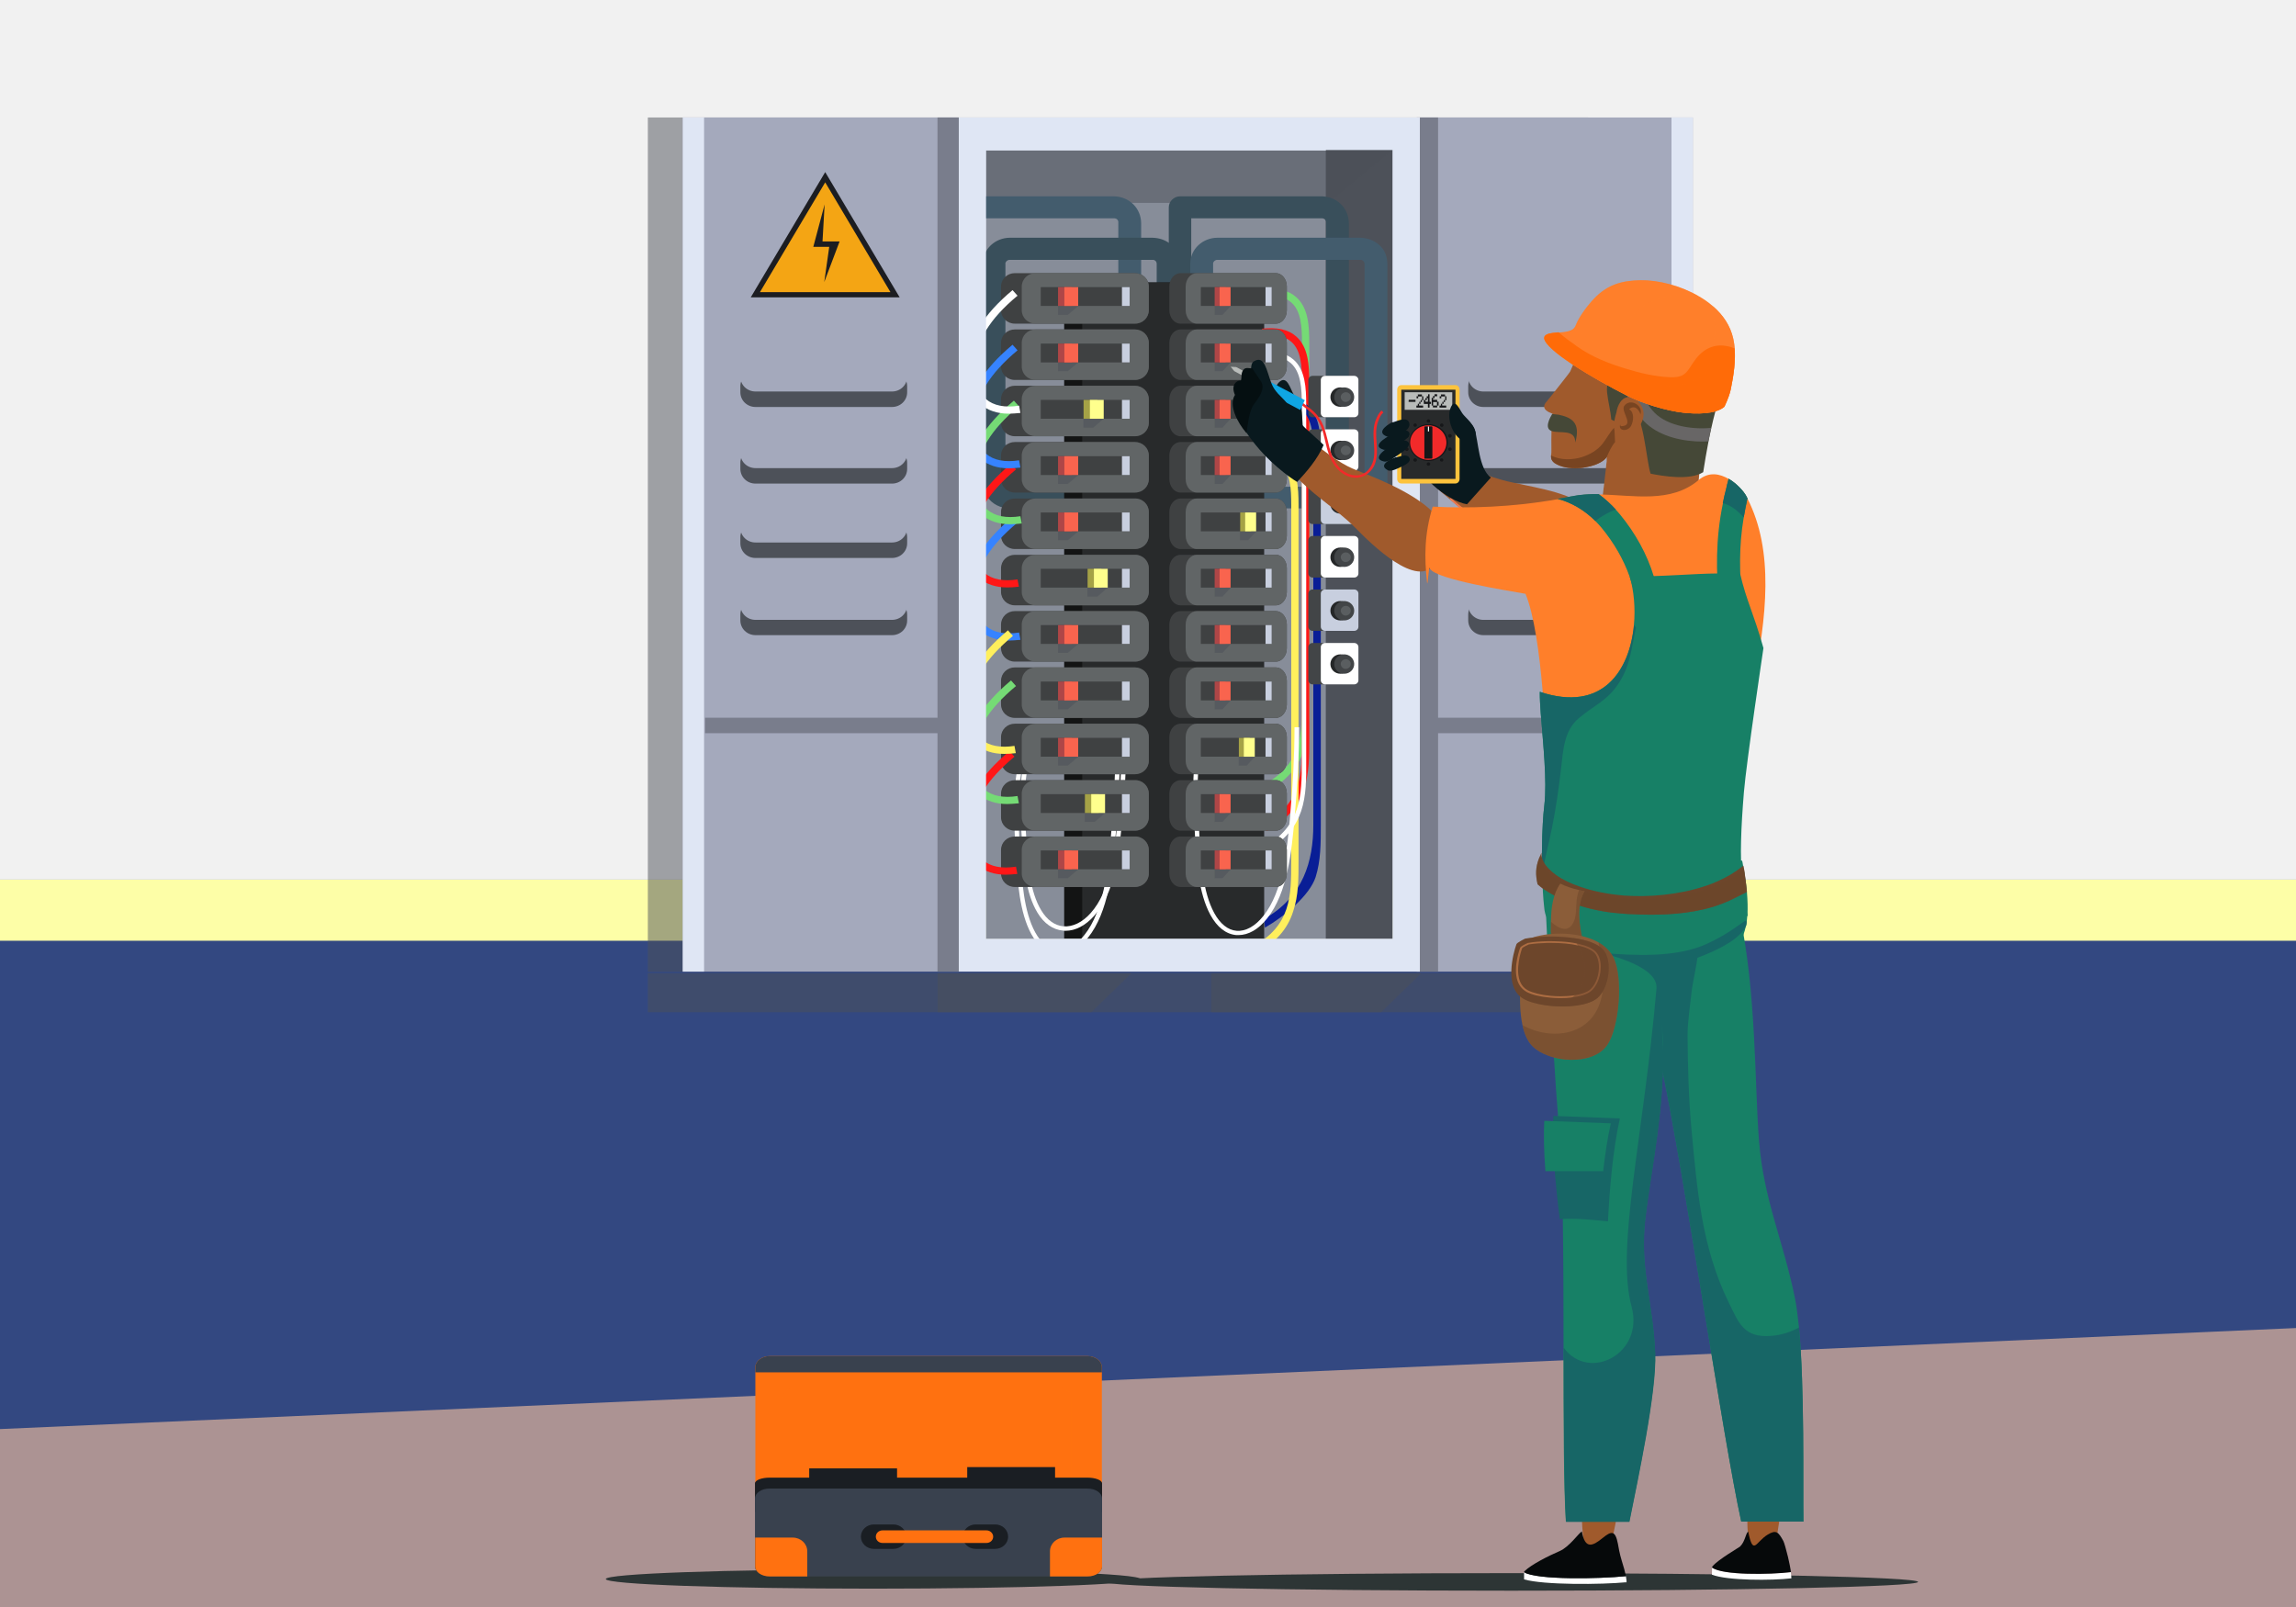 <?xml version="1.0" encoding="UTF-8" standalone="no"?>
<!-- Generator: Adobe Illustrator 25.1.0, SVG Export Plug-In . SVG Version: 6.00 Build 0)  -->

<svg
   version="1.1"
   id="Layer_1"
   x="0px"
   y="0px"
   viewBox="0 0 500 350"
   xml:space="preserve"
   sodipodi:docname="electricien.svg"
   inkscape:version="1.1 (c68e22c387, 2021-05-23)"
   width="500"
   height="350"
   xmlns:inkscape="http://www.inkscape.org/namespaces/inkscape"
   xmlns:sodipodi="http://sodipodi.sourceforge.net/DTD/sodipodi-0.dtd"
   xmlns="http://www.w3.org/2000/svg"
   xmlns:svg="http://www.w3.org/2000/svg"><rect x="0" y="0" width="500" height="350" fill="#808080" stroke="none"/><defs
   id="defs1067">
	
	

		
		
		
		
	
		
		
	
				
				
			
					
					
				
						
						
					
							
							
							
						
							
							
							
							
						
								
								
								
								
								
								
								
								
								
								
							
									
									
									
									
									
								</defs><sodipodi:namedview
   id="namedview1065"
   pagecolor="#505050"
   bordercolor="#eeeeee"
   borderopacity="1"
   inkscape:pageshadow="0"
   inkscape:pageopacity="0"
   inkscape:pagecheckerboard="0"
   showgrid="false"
   inkscape:zoom="1.0253048"
   inkscape:cx="369.15851"
   inkscape:cy="190.675"
   inkscape:window-width="1920"
   inkscape:window-height="1001"
   inkscape:window-x="-9"
   inkscape:window-y="-9"
   inkscape:window-maximized="1"
   inkscape:current-layer="g1058"
   width="500px"
   borderlayer="true" />
<style
   type="text/css"
   id="style2">
	.st0{fill:#FFFFFF;}
	.st1{fill:#59968A;}
	.st2{fill:#FFF1DC;}
	.st3{fill:#6ABAAB;}
	.st4{fill:#566768;}
	.st5{opacity:0.5;fill:#4D5159;}
	.st6{fill:#A4A9BC;}
	.st7{fill:#797D8C;}
	.st8{fill:#DFE6F4;}
	.st9{fill:#4D5159;}
	.st10{fill:#F4A514;}
	.st11{fill:#1C1D21;}
	.st12{fill:#C8CFDF;}
	.st13{fill:#878D99;}
	.st14{fill:#435C6D;}
	.st15{fill:#394F5B;}
	.st16{fill:#131414;}
	.st17{fill:#282A2B;}
	.st18{fill:#75DB75;}
	.st19{fill:#FF1717;}
	.st20{fill:#091E96;}
	.st21{fill:#FFEF5C;}
	.st22{fill:#3F4142;}
	.st23{fill:#616566;}
	.st24{fill:#AE4647;}
	.st25{fill:#F9644E;}
	.st26{fill:#A5A246;}
	.st27{fill:#FFFF8D;}
	.st28{fill:#424547;}
	.st29{fill:#252728;}
	.st30{fill:#5A5E60;}
	.st31{fill:#3683FF;}
	.st32{fill:#2D3535;}
	.st33{fill:#FF7110;}
	.st34{opacity:0.6;}
	.st35{fill:#39414E;}
	.st36{fill:#1A1E23;}
	.st37{fill:#FC9568;}
	.st38{fill:#EF7950;}
	.st39{fill:#09191E;}
	.st40{fill:#FDC33D;}
	.st41{fill:#161719;}
	.st42{fill:#F22A2A;}
	.st43{fill:#B9BCBA;}
	.st44{fill:#0FA6E4;}
	.st45{fill:#2EC2FF;}
	.st46{fill:#050F11;}
	.st47{fill:#06090A;}
	.st48{fill:#2B1615;}
	.st49{fill:#686666;}
	.st50{opacity:0.8;}
	.st51{fill:#CECECE;}
	.st52{opacity:0.4;}
	.st53{fill:#FF541F;}
	.st54{fill:#D83D13;}
	.st55{fill:#0679B2;}
	.st56{fill:#0E4459;}
	.st57{fill:#0EA3DD;}
	.st58{fill:#6D462B;}
	.st59{opacity:0.5;fill:#6D462B;}
	.st60{fill:#8B5D39;}
	.st61{fill:#AD6D42;}
	.st62{opacity:0.5;}
</style>


<g
   id="g1058"
   transform="translate(857.168,-87.527)">
			
			<rect
   style="opacity:0.99;fill:#f2f2f2;fill-opacity:1;stroke-width:0.077;stroke-linecap:round;stroke-linejoin:round;stroke-opacity:0.02;paint-order:stroke fill markers"
   id="rect3443"
   width="526.874"
   height="202.05"
   x="-865.643"
   y="77.067" /><rect
   style="opacity:0.99;fill:#334881;fill-opacity:1;stroke-width:0.075;stroke-linecap:round;stroke-linejoin:round;stroke-opacity:0.02;paint-order:stroke fill markers"
   id="rect3441"
   width="526.874"
   height="164.194"
   x="-865.643"
   y="279.117" /><rect
   style="opacity:0.99;fill:#ffffa8;fill-opacity:1;stroke-width:0.082;stroke-linecap:round;stroke-linejoin:round;stroke-opacity:0.02;paint-order:stroke fill markers"
   id="rect5453"
   width="526.874"
   height="13.302"
   x="-865.643"
   y="279.117" /><g
   id="g758"
   transform="matrix(0.418,0,0,0.406,-848.175,69.144)">
			<polygon
   class="st5"
   points="795.5,108.3 682.3,108.3 673.4,108.3 672,108.3 449.8,108.3 439.5,108.3 326.3,108.3 316,108.3 316,566.6 326.3,566.6 439.5,566.6 449.8,566.6 672,566.6 673.4,566.6 682.3,566.6 795.5,566.6 805.8,566.6 805.8,108.3 "
   id="polygon18" />
			<g
   id="g750">
				<g
   id="g66">
					<g
   id="g26">
						<rect
   x="334.2"
   y="108.3"
   class="st6"
   width="143.8"
   height="458.2"
   id="rect20" />
						<rect
   x="466.9"
   y="108.3"
   class="st7"
   width="11.1"
   height="458.2"
   id="rect22" />
						<rect
   x="334.2"
   y="108.3"
   class="st8"
   width="11.1"
   height="458.2"
   id="rect24" />
					</g>
					<g
   id="g52">
						<g
   id="g32">
							<path
   class="st9"
   d="m 451.1,255.7 c 0,4.4 -3.5,7.9 -7.9,7.9 h -71.1 c -4.4,0 -7.9,-3.5 -7.9,-7.9 v -3.2 c 0,-4.4 3.5,-7.9 7.9,-7.9 h 71.1 c 4.4,0 7.9,3.5 7.9,7.9 z"
   id="path28" />
							<path
   class="st6"
   d="m 451.1,247.4 c 0,4.4 -3.5,7.9 -7.9,7.9 h -71.1 c -4.4,0 -7.9,-3.5 -7.9,-7.9 v -3.2 c 0,-4.4 3.5,-7.9 7.9,-7.9 h 71.1 c 4.4,0 7.9,3.5 7.9,7.9 z"
   id="path30" />
						</g>
						<g
   id="g38">
							<path
   class="st9"
   d="m 451.1,296.8 c 0,4.4 -3.5,7.9 -7.9,7.9 h -71.1 c -4.4,0 -7.9,-3.5 -7.9,-7.9 v -3.2 c 0,-4.4 3.5,-7.9 7.9,-7.9 h 71.1 c 4.4,0 7.9,3.5 7.9,7.9 z"
   id="path34" />
							<path
   class="st6"
   d="m 451.1,288.5 c 0,4.4 -3.5,7.9 -7.9,7.9 h -71.1 c -4.4,0 -7.9,-3.5 -7.9,-7.9 v -3.2 c 0,-4.4 3.5,-7.9 7.9,-7.9 h 71.1 c 4.4,0 7.9,3.5 7.9,7.9 z"
   id="path36" />
						</g>
						<g
   id="g44">
							<path
   class="st9"
   d="m 451.1,336.7 c 0,4.4 -3.5,7.9 -7.9,7.9 h -71.1 c -4.4,0 -7.9,-3.5 -7.9,-7.9 v -3.2 c 0,-4.4 3.5,-7.9 7.9,-7.9 h 71.1 c 4.4,0 7.9,3.5 7.9,7.9 z"
   id="path40" />
							<path
   class="st6"
   d="m 451.1,328.4 c 0,4.4 -3.5,7.9 -7.9,7.9 h -71.1 c -4.4,0 -7.9,-3.5 -7.9,-7.9 v -3.2 c 0,-4.4 3.5,-7.9 7.9,-7.9 h 71.1 c 4.4,0 7.9,3.5 7.9,7.9 z"
   id="path42" />
						</g>
						<g
   id="g50">
							<path
   class="st9"
   d="m 451.1,378.1 c 0,4.4 -3.5,7.9 -7.9,7.9 h -71.1 c -4.4,0 -7.9,-3.5 -7.9,-7.9 V 375 c 0,-4.4 3.5,-7.9 7.9,-7.9 h 71.1 c 4.4,0 7.9,3.5 7.9,7.9 z"
   id="path46" />
							<path
   class="st6"
   d="m 451.1,369.9 c 0,4.4 -3.5,7.9 -7.9,7.9 h -71.1 c -4.4,0 -7.9,-3.5 -7.9,-7.9 v -3.2 c 0,-4.4 3.5,-7.9 7.9,-7.9 h 71.1 c 4.4,0 7.9,3.5 7.9,7.9 z"
   id="path48" />
						</g>
					</g>
					<rect
   x="345.8"
   y="430.3"
   class="st7"
   width="130.4"
   height="8.3"
   id="rect54" />
					<g
   id="g64">
						<g
   id="g60">
							<polygon
   class="st10"
   points="372,203.4 408.4,140.4 444.8,203.4 "
   id="polygon56" />
							<path
   class="st11"
   d="m 447.2,204.8 h -77.6 l 38.8,-67.2 z M 374.4,202 h 68 l -34,-58.9 z"
   id="path58" />
						</g>
						<polygon
   class="st11"
   points="408.1,154.9 402.2,177.7 410.5,177.7 407.9,196.6 415.9,174.8 407,174.8 "
   id="polygon62" />
					</g>
				</g>
				<g
   id="g104">
					<g
   id="g74">
						<rect
   x="716.6"
   y="108.3"
   class="st6"
   width="143.8"
   height="458.2"
   id="rect68" />
						<rect
   x="716.6"
   y="108.3"
   class="st7"
   width="11.1"
   height="458.2"
   id="rect70" />
						<rect
   x="849.3"
   y="108.3"
   class="st8"
   width="11.1"
   height="458.2"
   id="rect72" />
					</g>
					<g
   id="g100">
						<g
   id="g80">
							<path
   class="st9"
   d="m 743.4,255.7 c 0,4.4 3.5,7.9 7.9,7.9 h 71.1 c 4.4,0 7.9,-3.5 7.9,-7.9 v -3.2 c 0,-4.4 -3.5,-7.9 -7.9,-7.9 h -71.1 c -4.4,0 -7.9,3.5 -7.9,7.9 z"
   id="path76" />
							<path
   class="st6"
   d="m 743.4,247.4 c 0,4.4 3.5,7.9 7.9,7.9 h 71.1 c 4.4,0 7.9,-3.5 7.9,-7.9 v -3.2 c 0,-4.4 -3.5,-7.9 -7.9,-7.9 h -71.1 c -4.4,0 -7.9,3.5 -7.9,7.9 z"
   id="path78" />
						</g>
						<g
   id="g86">
							<path
   class="st9"
   d="m 743.4,296.8 c 0,4.4 3.5,7.9 7.9,7.9 h 71.1 c 4.4,0 7.9,-3.5 7.9,-7.9 v -3.2 c 0,-4.4 -3.5,-7.9 -7.9,-7.9 h -71.1 c -4.4,0 -7.9,3.5 -7.9,7.9 z"
   id="path82" />
							<path
   class="st6"
   d="m 743.4,288.5 c 0,4.4 3.5,7.9 7.9,7.9 h 71.1 c 4.4,0 7.9,-3.5 7.9,-7.9 v -3.2 c 0,-4.4 -3.5,-7.9 -7.9,-7.9 h -71.1 c -4.4,0 -7.9,3.5 -7.9,7.9 z"
   id="path84" />
						</g>
						<g
   id="g92">
							<path
   class="st9"
   d="m 743.4,336.7 c 0,4.4 3.5,7.9 7.9,7.9 h 71.1 c 4.4,0 7.9,-3.5 7.9,-7.9 v -3.2 c 0,-4.4 -3.5,-7.9 -7.9,-7.9 h -71.1 c -4.4,0 -7.9,3.5 -7.9,7.9 z"
   id="path88" />
							<path
   class="st6"
   d="m 743.4,328.4 c 0,4.4 3.5,7.9 7.9,7.9 h 71.1 c 4.4,0 7.9,-3.5 7.9,-7.9 v -3.2 c 0,-4.4 -3.5,-7.9 -7.9,-7.9 h -71.1 c -4.4,0 -7.9,3.5 -7.9,7.9 z"
   id="path90" />
						</g>
						<g
   id="g98">
							<path
   class="st9"
   d="m 743.4,378.1 c 0,4.4 3.5,7.9 7.9,7.9 h 71.1 c 4.4,0 7.9,-3.5 7.9,-7.9 V 375 c 0,-4.4 -3.5,-7.9 -7.9,-7.9 h -71.1 c -4.4,0 -7.9,3.5 -7.9,7.9 z"
   id="path94" />
							<path
   class="st6"
   d="m 743.4,369.9 c 0,4.4 3.5,7.9 7.9,7.9 h 71.1 c 4.4,0 7.9,-3.5 7.9,-7.9 v -3.2 c 0,-4.4 -3.5,-7.9 -7.9,-7.9 h -71.1 c -4.4,0 -7.9,3.5 -7.9,7.9 z"
   id="path96" />
						</g>
					</g>
					<rect
   x="718.3"
   y="430.3"
   class="st7"
   width="130.4"
   height="8.3"
   id="rect102" />
				</g>
				<g
   id="g748">
					<polygon
   class="st12"
   points="703.9,125.7 703.9,548.9 492.2,548.9 492.2,126 669.2,126 669.2,125.7 "
   id="polygon106" />
					<rect
   x="492.2"
   y="126"
   class="st13"
   width="211.7"
   height="422.9"
   id="rect108" />
					<rect
   x="669.2"
   y="125.7"
   class="st9"
   width="34.8"
   height="423.2"
   id="rect110" />
					<polygon
   class="st5"
   points="670.7,154.1 492.2,154.1 492.2,126 703.9,126 "
   id="polygon112" />
					<g
   id="g126">
						<g
   id="g118">
							<path
   class="st14"
   d="m 559.1,150.6 c -19.6,0 -39.2,0 -58.9,0 -5,0 -10.1,0 -15.1,0 -3.2,0 -5.9,2.7 -5.9,5.9 0,15.3 0,30.6 0,45.9 0,24.1 0,48.1 0,72.2 0,5.1 0,10.2 0,15.3 0,3.2 2.7,5.9 5.9,5.9 19.6,0 39.2,0 58.9,0 4.2,0 8.3,0 12.5,0 0.8,0 1.7,0 2.5,0 4.7,0 8.8,-2.3 11.5,-6 2.2,-3.1 2.5,-6.6 2.5,-10.2 0,-3.2 0,-6.3 0,-9.5 0,-23.9 0,-47.8 0,-71.7 0,-9.1 0,-18.2 0,-27.3 0,-2.1 0,-4.1 0,-6.2 -0.1,-7.8 -6,-14 -13.9,-14.3 -3.2,-0.1 -5.9,2.8 -5.9,5.9 0,3.3 2.7,5.8 5.9,5.9 1.7,0.1 -1.1,-0.3 0.5,0.1 1.5,0.4 -0.9,-0.5 0.5,0.2 1.4,0.7 -0.7,-0.7 0.4,0.3 1.1,1.1 -0.5,-0.9 0.3,0.4 0.8,1.3 -0.3,-1 0.2,0.5 0.5,1.5 0,-1.1 0.1,0.5 0,0 0,0.1 0,0.1 0,0.5 0,1.1 0,1.6 0,2.9 0,5.8 0,8.7 0,10.7 0,21.5 0,32.2 0,22.8 0,45.5 0,68.3 0,2.1 0,4.2 0,6.4 0,0.1 0,0.2 0,0.4 0,1.7 0.3,-1 -0.1,0.5 -0.4,1.5 0.5,-0.9 -0.2,0.5 -0.4,0.6 -0.4,0.6 0,0 -0.2,0.3 -0.5,0.5 -0.7,0.7 0.9,-0.9 -0.2,0.1 -0.5,0.2 1.1,-0.6 -0.3,0 -0.5,0.1 0.9,-0.2 0.4,-0.1 -0.1,-0.1 -0.2,0 -0.5,0 -0.7,0 -9,0 -17.9,0 -26.9,0 -15.5,0 -30.9,0 -46.4,0 2,2 4,4 5.9,5.9 0,-15.3 0,-30.6 0,-45.9 0,-24.1 0,-48.1 0,-72.2 0,-5.1 0,-10.2 0,-15.3 -2,2 -4,3.9 -5.9,5.9 19.6,0 39.2,0 58.9,0 5,0 10.1,0 15.1,0 7.7,0 7.7,-11.8 0.1,-11.8 z"
   id="path114" />
							<path
   class="st15"
   d="m 581.2,304.4 c -0.1,1.7 0.3,-1.1 -0.1,0.5 -0.4,1.5 0.5,-0.9 -0.2,0.5 -0.7,1.4 0.7,-0.7 -0.3,0.4 -1.1,1.1 0.9,-0.5 -0.4,0.3 -1.3,0.8 1,-0.3 -0.5,0.2 -1.5,0.5 1.1,0 -0.5,0.1 0,0 -0.1,0 -0.1,0 -0.8,0 -1.7,0 -2.5,0 -4.1,0 -8.3,0 -12.4,0 -12.5,0 -25.1,0 -37.6,0 -7.4,0 -14.8,0 -22.3,0 -1.7,0 1,0.3 -0.5,-0.1 -1.5,-0.4 0.9,0.5 -0.5,-0.2 -1.4,-0.7 0.7,0.7 -0.4,-0.3 -1.1,-1.1 0.5,0.9 -0.3,-0.4 -0.8,-1.3 0.3,1 -0.2,-0.5 -0.4,-1.4 -0.1,1 -0.1,-0.6 0,-0.5 0,-0.9 0,-1.4 0,-2.8 0,-5.5 0,-8.3 0,-23.5 0,-47 0,-70.6 0,-10 0,-20 0,-30 0,-2.3 0,-4.5 0,-6.8 0,-0.2 0,-0.3 0,-0.5 0,0 0,0 0,-0.1 0,-1.7 -0.3,1.1 0.1,-0.5 0.2,-0.7 0.2,-0.7 0,0 0.2,-0.3 0.3,-0.6 0.5,-0.9 -0.7,1.1 0.2,-0.1 0.4,-0.3 -0.9,0.9 0.2,-0.1 0.5,-0.2 -1.1,0.6 0.3,0 0.5,-0.1 -0.5,0.1 -0.9,0.1 0,0.1 0.2,0 0.3,0 0.5,0 20.9,0 41.9,0 62.8,0 3.5,0 7,0 10.5,0 0.3,0 0.6,0 0.9,0 0.1,0 0.1,0 0.2,0 0,0 0,0 0,0 0.7,0 0.7,0 0,-0.1 0.3,0.1 0.7,0.2 1,0.3 -1.2,-0.4 0.2,0.2 0.4,0.3 -1.1,-0.7 0.1,0.2 0.3,0.4 -0.9,-0.9 0.1,0.2 0.2,0.5 -0.6,-1.1 0,0.3 0.1,0.5 -0.3,-1.1 -0.1,-0.1 -0.1,0.2 0,6 0,12 0,18 0,24.5 0,49 0,73.5 0.1,8.7 0.1,17.4 0.1,26.1 0,7.6 11.9,7.6 11.9,0 0,-16.5 0,-33.1 0,-49.6 0,-21.5 0,-43 0,-64.5 0,-2.1 0.1,-4.2 -0.3,-6.3 -1,-6.2 -6.4,-10.5 -12.5,-11.1 -0.8,-0.1 -1.6,-0.1 -2.5,-0.1 -9.5,0 -19,0 -28.4,0 -12,0 -24,0 -36,0 -2.9,0 -5.8,0 -8.7,0 -7.7,0 -14.2,6.1 -14.2,13.9 0,17.5 0,35.1 0,52.6 0,20.8 0,41.6 0,62.4 0,3.5 0.2,6.8 2.2,9.9 2.5,4 7.1,6.4 11.8,6.4 0.8,0 1.6,0 2.4,0 10.2,0 20.3,0 30.5,0 11,0 21.9,0 32.9,0 2.8,0 5.6,0 8.4,0 8,0 14.2,-5.8 14.5,-13.8 0.1,-3.2 -2.8,-5.9 -5.9,-5.9 -3.5,0.2 -6,2.9 -6.1,6.1 z"
   id="path116" />
						</g>
						<g
   id="g124">
							<path
   class="st15"
   d="m 667.3,150.6 c -19.6,0 -39.2,0 -58.9,0 -5,0 -10.1,0 -15.1,0 -3.2,0 -5.9,2.7 -5.9,5.9 0,15.3 0,30.6 0,45.9 0,24.1 0,48.1 0,72.2 0,5.1 0,10.2 0,15.3 0,3.2 2.7,5.9 5.9,5.9 19.6,0 39.2,0 58.9,0 4.2,0 8.3,0 12.5,0 0.8,0 1.7,0 2.5,0 4.7,0 8.8,-2.3 11.5,-6 2.2,-3.1 2.5,-6.6 2.5,-10.2 0,-3.2 0,-6.3 0,-9.5 0,-23.9 0,-47.8 0,-71.7 0,-9.1 0,-18.2 0,-27.3 0,-2.1 0,-4.1 0,-6.2 -0.1,-7.8 -5.9,-14 -13.9,-14.3 -3.2,-0.1 -5.9,2.8 -5.9,5.9 0,3.3 2.7,5.8 5.9,5.9 1.7,0.1 -1.1,-0.3 0.5,0.1 1.5,0.4 -0.9,-0.5 0.5,0.2 1.4,0.7 -0.7,-0.7 0.4,0.3 1.1,1.1 -0.5,-0.9 0.3,0.4 0.8,1.3 -0.3,-1 0.2,0.5 0.5,1.5 0,-1.1 0.1,0.5 0,0 0,0.1 0,0.1 0,0.5 0,1.1 0,1.6 0,2.9 0,5.8 0,8.7 0,10.7 0,21.5 0,32.2 0,22.8 0,45.5 0,68.3 0,2.1 0,4.2 0,6.4 0,0.1 0,0.2 0,0.4 0,1.7 0.3,-1 -0.1,0.5 -0.4,1.5 0.5,-0.9 -0.2,0.5 -0.4,0.6 -0.4,0.6 0,0 -0.2,0.3 -0.5,0.5 -0.7,0.7 0.9,-0.9 -0.2,0.1 -0.5,0.2 1.1,-0.6 -0.3,0 -0.5,0.1 0.9,-0.2 0.4,-0.1 -0.1,-0.1 -0.2,0 -0.5,0 -0.7,0 -9,0 -17.9,0 -26.9,0 -15.5,0 -30.9,0 -46.4,0 2,2 4,4 5.9,5.9 0,-15.3 0,-30.6 0,-45.9 0,-24.1 0,-48.1 0,-72.2 0,-5.1 0,-10.2 0,-15.3 -2,2 -4,3.9 -5.9,5.9 19.6,0 39.2,0 58.9,0 5,0 10.1,0 15.1,0 7.8,0 7.8,-11.8 0.1,-11.8 z"
   id="path120" />
							<path
   class="st14"
   d="m 689.4,304.4 c -0.1,1.7 0.3,-1.1 -0.1,0.5 -0.4,1.5 0.5,-0.9 -0.2,0.5 -0.7,1.4 0.7,-0.7 -0.3,0.4 -1.1,1.1 0.9,-0.5 -0.4,0.3 -1.3,0.8 1,-0.3 -0.5,0.2 -1.5,0.5 1.1,0 -0.5,0.1 0,0 -0.1,0 -0.1,0 -0.8,0 -1.7,0 -2.5,0 -4.1,0 -8.3,0 -12.4,0 -12.5,0 -25.1,0 -37.6,0 -7.4,0 -14.8,0 -22.3,0 -1.7,0 1,0.3 -0.5,-0.1 -1.5,-0.4 0.9,0.5 -0.5,-0.2 -1.4,-0.7 0.7,0.7 -0.4,-0.3 -1.1,-1.1 0.5,0.9 -0.3,-0.4 -0.8,-1.3 0.3,1 -0.2,-0.5 -0.4,-1.4 -0.1,1 -0.1,-0.6 0,-0.5 0,-0.9 0,-1.4 0,-2.8 0,-5.5 0,-8.3 0,-23.5 0,-47 0,-70.6 0,-10 0,-20 0,-30 0,-2.3 0,-4.5 0,-6.8 0,-0.2 0,-0.3 0,-0.5 0,0 0,0 0,-0.1 0,-1.7 -0.3,1.1 0.1,-0.5 0.2,-0.7 0.2,-0.7 0,0 0.2,-0.3 0.3,-0.6 0.5,-0.9 -0.7,1.1 0.2,-0.1 0.4,-0.3 -0.9,0.9 0.2,-0.1 0.5,-0.2 -1.1,0.6 0.3,0 0.5,-0.1 -0.5,0.1 -0.9,0.1 0,0.1 0.2,0 0.3,0 0.5,0 20.9,0 41.9,0 62.8,0 3.5,0 7,0 10.5,0 0.3,0 0.6,0 0.9,0 0.1,0 0.1,0 0.2,0 0,0 0,0 0,0 0.7,0 0.7,0 0,-0.1 0.3,0.1 0.7,0.2 1,0.3 -1.2,-0.4 0.2,0.2 0.4,0.3 -1,-0.7 0.1,0.2 0.3,0.4 -0.9,-0.9 0.1,0.2 0.2,0.5 -0.6,-1.1 0,0.3 0.1,0.5 -0.3,-1.1 0,-0.1 0,0.2 0,6 0,12 0,18 0,24.5 0,49 0,73.5 0,8.7 0,17.4 0,26.1 0,7.6 11.9,7.6 11.9,0 0,-16.5 0,-33.1 0,-49.6 0,-21.5 0,-43 0,-64.5 0,-2.1 0.1,-4.2 -0.3,-6.3 -1,-6.2 -6.4,-10.5 -12.5,-11.1 -0.8,-0.1 -1.6,-0.1 -2.5,-0.1 -9.5,0 -19,0 -28.5,0 -12,0 -24,0 -36,0 -2.9,0 -5.8,0 -8.7,0 -7.7,0 -14.2,6.1 -14.2,13.9 0,17.5 0,35.1 0,52.6 0,20.8 0,41.6 0,62.4 0,3.5 0.2,6.8 2.2,9.9 2.5,4 7.1,6.4 11.8,6.4 0.8,0 1.6,0 2.4,0 10.2,0 20.3,0 30.5,0 11,0 21.9,0 32.9,0 2.8,0 5.6,0 8.4,0 8,0 14.2,-5.8 14.5,-13.8 0.1,-3.2 -2.8,-5.9 -5.9,-5.9 -3.4,0.2 -5.9,2.9 -6,6.1 z"
   id="path122" />
						</g>
					</g>
					<g
   id="g132">
						<rect
   x="532.9"
   y="196.8"
   class="st16"
   width="94.8"
   height="352"
   id="rect128" />
						<rect
   x="542.3"
   y="196.8"
   class="st17"
   width="94.8"
   height="352"
   id="rect130" />
					</g>
					<path
   class="st0"
   d="m 530.4,557.2 c -0.4,0 -0.7,0 -1.1,0 -5.4,-0.5 -10,-4.2 -13.5,-10.8 -6.2,-11.7 -7.2,-28.4 -8,-41.8 -0.1,-1.3 -0.1,-2.5 -0.2,-3.7 -1.2,-18.7 -1.6,-38 3.2,-52.4 l 2.2,0.8 c -4.7,14 -4.3,33 -3.1,51.5 0.1,1.2 0.1,2.5 0.2,3.7 0.8,13.2 1.7,29.6 7.7,40.9 3.1,5.8 7.1,9.1 11.6,9.5 4.7,0.4 9.7,-2.4 14,-8 10.3,-13.2 12.3,-35.7 13.8,-52.1 v -0.2 c 1.6,-17.9 2.4,-33.9 2.4,-48.9 h 2.4 c 0,15 -0.8,31.1 -2.4,49.1 v 0.2 c -1.5,16.7 -3.5,39.5 -14.3,53.3 -4.4,5.8 -9.7,8.9 -14.9,8.9 z"
   id="path134" />
					<g
   id="g146">
						<path
   class="st18"
   d="m 638.4,470 -1.9,-3.5 c 20.3,-11.3 20.3,-27.3 20.3,-45.9 v -32.4 c 0,-51.5 0,-147.4 0,-158.7 0,-8.6 -0.4,-17.4 -5.6,-22 -3.2,-2.9 -8.1,-3.9 -14.8,-3.1 l -0.5,-3.9 c 7.8,-0.9 13.8,0.4 17.8,4.1 6.4,5.7 6.9,15.4 6.9,24.9 0,11.3 0,107.2 0,158.7 v 32.4 c 0,9.5 0,18.4 -2.8,26.9 -3,9.6 -9.4,16.9 -19.4,22.5 z"
   id="path136" />
						<path
   class="st19"
   d="m 638.4,491.1 -1.9,-3.5 c 20.3,-11.3 20.3,-27.3 20.3,-45.9 v -32.4 c 0,-51.5 0,-147.4 0,-158.7 0,-8.6 -0.4,-17.4 -5.6,-22 -3.2,-2.9 -8.1,-3.9 -14.8,-3.1 l -0.5,-3.9 c 7.8,-0.9 13.8,0.4 17.8,4.1 6.4,5.7 6.9,15.4 6.9,24.9 0,11.3 0,107.2 0,158.7 v 32.4 c 0,9.5 0,18.4 -2.8,26.9 -3,9.6 -9.4,16.9 -19.4,22.5 z"
   id="path138" />
						<path
   class="st20"
   d="m 637.5,542.9 -0.4,-4.7 c 20.4,-11.8 25.6,-31 25.6,-50.4 v -33.7 c 0,-53.7 0,-153.8 0,-165.5 0,-9.1 -0.4,-18.4 -5.8,-23.2 -3.2,-2.8 -8,-3.8 -14.5,-3 l -0.5,-3.9 c 7.6,-0.9 13.6,0.4 17.6,4 6.6,5.8 7.1,16.1 7.1,26.1 0,11.7 0,111.8 0,165.5 v 33.7 c 0,9.9 0,19.2 -2.7,28 -3.1,9.8 -16.3,21.2 -26.4,27.1 z"
   id="path140" />
						<path
   class="st21"
   d="m 632.8,556.7 -1.9,-3.5 c 20.3,-11.3 20.3,-27.3 20.3,-45.9 v -32.4 c 0,-51.5 0,-147.4 0,-158.7 0,-8.6 -0.4,-17.4 -5.6,-22 -3.2,-2.9 -8,-3.9 -14.8,-3.1 l -0.5,-3.9 c 7.8,-0.9 13.8,0.4 17.8,4.1 6.4,5.7 6.9,15.4 6.9,24.9 0,11.3 0,107.2 0,158.7 v 32.4 c 0,9.5 0,18.4 -2.8,26.9 -2.9,9.6 -9.3,16.9 -19.4,22.5 z"
   id="path142" />
						<path
   class="st0"
   d="m 637.2,502.3 -1.2,-2.1 c 20.7,-11.5 20.7,-28.5 20.7,-46.6 v -32.4 c 0,-51.5 0,-147.4 0,-158.7 0,-8.8 -0.4,-17.7 -5.8,-22.5 -3.4,-3 -8.4,-4.1 -15.4,-3.3 l -0.3,-2.4 c 7.7,-0.9 13.3,0.4 17.2,3.9 6.1,5.5 6.6,15 6.6,24.3 0,11.3 0,107.2 0,158.7 v 32.4 c 0.1,18.8 0.1,36.5 -21.8,48.7 z"
   id="path144" />
					</g>
					<path
   class="st0"
   d="m 623.7,546.9 c -0.4,0 -0.7,0 -1.1,0 -5.4,-0.5 -10,-4.2 -13.5,-10.8 -6.2,-11.7 -7.2,-28.4 -8,-41.8 -0.1,-1.3 -0.1,-2.5 -0.2,-3.7 -1.2,-18.7 -1.6,-38 3.2,-52.4 l 2.2,0.8 c -4.7,14 -4.3,33 -3.1,51.5 0.1,1.2 0.1,2.5 0.2,3.7 0.8,13.2 1.7,29.6 7.7,40.9 3.1,5.8 7.1,9.1 11.6,9.5 4.7,0.4 9.7,-2.4 14,-8 10.3,-13.2 12.3,-35.7 13.8,-52.1 v -0.2 c 1.6,-17.9 2.4,-33.9 2.4,-48.9 h 2.4 c 0,15 -0.8,31.1 -2.4,49.1 v 0.2 c -1.5,16.7 -3.5,39.5 -14.3,53.3 -4.4,5.8 -9.7,8.9 -14.9,8.9 z"
   id="path148" />
					<path
   class="st0"
   d="m 533.6,544.6 c -0.4,0 -0.9,0 -1.3,-0.1 -5.3,-0.5 -9.9,-3.8 -13.3,-9.6 -6.2,-10.5 -7.2,-25.4 -8,-37.4 -0.1,-1.1 -0.1,-2.2 -0.2,-3.3 -1.2,-16.7 -1.6,-34 3.2,-46.9 l 2.2,0.8 c -5.3,14.2 -3.8,35.6 -3.1,45.9 0.1,1.1 0.1,2.2 0.2,3.3 0.8,11.7 1.7,26.3 7.7,36.4 3,5.1 7,8.1 11.5,8.5 4.8,0.4 9.9,-2.1 14.2,-7.1 10.3,-11.8 12.3,-31.8 13.7,-46.4 v -0.2 c 1.6,-16 2.4,-30.3 2.4,-43.6 h 2.4 c 0,13.4 -0.8,27.8 -2.4,43.8 v 0.2 c -1.5,14.9 -3.5,35.4 -14.3,47.7 -4.5,5.2 -9.7,8 -14.9,8 z"
   id="path150" />
					<g
   id="g394">
						<g
   id="g172">
							<g
   id="g156">
								<path
   class="st22"
   d="m 577,199 v 12.7 c 0,4 -3.2,7.2 -7.2,7.2 h -62.6 c -4,0 -7.2,-3.2 -7.2,-7.2 V 199 c 0,-4 3.2,-7.2 7.2,-7.2 h 62.6 c 3.9,0 7.2,3.2 7.2,7.2 z"
   id="path152" />
								<path
   class="st23"
   d="m 577,199 v 12.7 c 0,4 -3.2,7.2 -7.2,7.2 H 518 c -4,0 -7.2,-3.2 -7.2,-7.2 V 199 c 0,-4 3.2,-7.2 7.2,-7.2 h 51.7 c 4,0 7.3,3.2 7.3,7.2 z"
   id="path154" />
							</g>
							<g
   id="g170">
								<rect
   x="520.7"
   y="199.3"
   class="st22"
   width="46.3"
   height="10.1"
   id="rect158" />
								<polygon
   class="st5"
   points="534.8,214.2 529.7,214.2 529.7,209.4 540.3,209.4 "
   id="polygon160" />
								<rect
   x="563"
   y="199.3"
   class="st12"
   width="4"
   height="10.1"
   id="rect162" />
								<g
   id="g168">
									<rect
   x="529.7"
   y="199.3"
   class="st24"
   width="7.2"
   height="10.1"
   id="rect164" />
									<rect
   x="533"
   y="199.3"
   class="st25"
   width="7.2"
   height="10.1"
   id="rect166" />
								</g>
							</g>
						</g>
						<g
   id="g194">
							<g
   id="g178">
								<path
   class="st22"
   d="m 577,229.2 v 12.7 c 0,4 -3.2,7.2 -7.2,7.2 h -62.6 c -4,0 -7.2,-3.2 -7.2,-7.2 v -12.7 c 0,-4 3.2,-7.2 7.2,-7.2 h 62.6 c 3.9,0 7.2,3.2 7.2,7.2 z"
   id="path174" />
								<path
   class="st23"
   d="m 577,229.2 v 12.7 c 0,4 -3.2,7.2 -7.2,7.2 H 518 c -4,0 -7.2,-3.2 -7.2,-7.2 v -12.7 c 0,-4 3.2,-7.2 7.2,-7.2 h 51.7 c 4,0 7.3,3.2 7.3,7.2 z"
   id="path176" />
							</g>
							<g
   id="g192">
								<rect
   x="520.7"
   y="229.6"
   class="st22"
   width="46.3"
   height="10.1"
   id="rect180" />
								<polygon
   class="st5"
   points="534.8,244.4 529.7,244.4 529.7,239.6 540.3,239.6 "
   id="polygon182" />
								<rect
   x="563"
   y="229.6"
   class="st12"
   width="4"
   height="10.1"
   id="rect184" />
								<g
   id="g190">
									<rect
   x="529.7"
   y="229.6"
   class="st24"
   width="7.2"
   height="10.1"
   id="rect186" />
									<rect
   x="533"
   y="229.6"
   class="st25"
   width="7.2"
   height="10.1"
   id="rect188" />
								</g>
							</g>
						</g>
						<g
   id="g216">
							<g
   id="g200">
								<path
   class="st22"
   d="m 577,259.4 v 12.7 c 0,4 -3.2,7.2 -7.2,7.2 h -62.6 c -4,0 -7.2,-3.2 -7.2,-7.2 v -12.7 c 0,-4 3.2,-7.2 7.2,-7.2 h 62.6 c 3.9,0 7.2,3.2 7.2,7.2 z"
   id="path196" />
								<path
   class="st23"
   d="m 577,259.4 v 12.7 c 0,4 -3.2,7.2 -7.2,7.2 H 518 c -4,0 -7.2,-3.2 -7.2,-7.2 v -12.7 c 0,-4 3.2,-7.2 7.2,-7.2 h 51.7 c 4,0 7.3,3.2 7.3,7.2 z"
   id="path198" />
							</g>
							<g
   id="g214">
								<rect
   x="520.7"
   y="259.8"
   class="st22"
   width="46.3"
   height="10.1"
   id="rect202" />
								<polygon
   class="st5"
   points="548.1,274.7 542.9,274.7 542.9,269.8 553.5,269.8 "
   id="polygon204" />
								<rect
   x="563"
   y="259.8"
   class="st12"
   width="4"
   height="10.1"
   id="rect206" />
								<g
   id="g212">
									<rect
   x="543"
   y="259.8"
   class="st26"
   width="7.2"
   height="10.1"
   id="rect208" />
									<rect
   x="546.3"
   y="259.8"
   class="st27"
   width="7.2"
   height="10.1"
   id="rect210" />
								</g>
							</g>
						</g>
						<g
   id="g238">
							<g
   id="g222">
								<path
   class="st22"
   d="m 577,289.6 v 12.7 c 0,4 -3.2,7.2 -7.2,7.2 h -62.6 c -4,0 -7.2,-3.2 -7.2,-7.2 v -12.7 c 0,-4 3.2,-7.2 7.2,-7.2 h 62.6 c 3.9,0 7.2,3.2 7.2,7.2 z"
   id="path218" />
								<path
   class="st23"
   d="m 577,289.6 v 12.7 c 0,4 -3.2,7.2 -7.2,7.2 H 518 c -4,0 -7.2,-3.2 -7.2,-7.2 v -12.7 c 0,-4 3.2,-7.2 7.2,-7.2 h 51.7 c 4,0 7.3,3.2 7.3,7.2 z"
   id="path220" />
							</g>
							<g
   id="g236">
								<rect
   x="520.7"
   y="290"
   class="st22"
   width="46.3"
   height="10.1"
   id="rect224" />
								<polygon
   class="st5"
   points="534.8,304.9 529.7,304.9 529.7,300.1 540.3,300.1 "
   id="polygon226" />
								<rect
   x="563"
   y="290"
   class="st12"
   width="4"
   height="10.1"
   id="rect228" />
								<g
   id="g234">
									<rect
   x="529.7"
   y="290"
   class="st24"
   width="7.2"
   height="10.1"
   id="rect230" />
									<rect
   x="533"
   y="290"
   class="st25"
   width="7.2"
   height="10.1"
   id="rect232" />
								</g>
							</g>
						</g>
						<g
   id="g260">
							<g
   id="g244">
								<path
   class="st22"
   d="m 577,319.9 v 12.7 c 0,4 -3.2,7.2 -7.2,7.2 h -62.6 c -4,0 -7.2,-3.2 -7.2,-7.2 v -12.7 c 0,-4 3.2,-7.2 7.2,-7.2 h 62.6 c 3.9,-0.1 7.2,3.2 7.2,7.2 z"
   id="path240" />
								<path
   class="st23"
   d="m 577,319.9 v 12.7 c 0,4 -3.2,7.2 -7.2,7.2 H 518 c -4,0 -7.2,-3.2 -7.2,-7.2 v -12.7 c 0,-4 3.2,-7.2 7.2,-7.2 h 51.7 c 4,-0.1 7.3,3.2 7.3,7.2 z"
   id="path242" />
							</g>
							<g
   id="g258">
								<rect
   x="520.7"
   y="320.2"
   class="st22"
   width="46.3"
   height="10.1"
   id="rect246" />
								<polygon
   class="st5"
   points="534.8,335.1 529.7,335.1 529.7,330.3 540.3,330.3 "
   id="polygon248" />
								<rect
   x="563"
   y="320.2"
   class="st12"
   width="4"
   height="10.1"
   id="rect250" />
								<g
   id="g256">
									<rect
   x="529.7"
   y="320.2"
   class="st24"
   width="7.2"
   height="10.1"
   id="rect252" />
									<rect
   x="533"
   y="320.2"
   class="st25"
   width="7.2"
   height="10.1"
   id="rect254" />
								</g>
							</g>
						</g>
						<g
   id="g282">
							<g
   id="g266">
								<path
   class="st22"
   d="m 577,350.1 v 12.7 c 0,4 -3.2,7.2 -7.2,7.2 h -62.6 c -4,0 -7.2,-3.2 -7.2,-7.2 v -12.7 c 0,-4 3.2,-7.2 7.2,-7.2 h 62.6 c 3.9,-0.1 7.2,3.2 7.2,7.2 z"
   id="path262" />
								<path
   class="st23"
   d="m 577,350.1 v 12.7 c 0,4 -3.2,7.2 -7.2,7.2 H 518 c -4,0 -7.2,-3.2 -7.2,-7.2 v -12.7 c 0,-4 3.2,-7.2 7.2,-7.2 h 51.7 c 4,-0.1 7.3,3.2 7.3,7.2 z"
   id="path264" />
							</g>
							<g
   id="g280">
								<rect
   x="520.7"
   y="350.4"
   class="st22"
   width="46.3"
   height="10.1"
   id="rect268" />
								<polygon
   class="st5"
   points="550.2,365.3 545,365.3 545,360.5 555.6,360.5 "
   id="polygon270" />
								<rect
   x="563"
   y="350.4"
   class="st12"
   width="4"
   height="10.1"
   id="rect272" />
								<g
   id="g278">
									<rect
   x="545.1"
   y="350.4"
   class="st26"
   width="7.2"
   height="10.1"
   id="rect274" />
									<rect
   x="548.4"
   y="350.4"
   class="st27"
   width="7.2"
   height="10.1"
   id="rect276" />
								</g>
							</g>
						</g>
						<g
   id="g304">
							<g
   id="g288">
								<path
   class="st22"
   d="M 577,380.3 V 393 c 0,4 -3.2,7.2 -7.2,7.2 h -62.6 c -4,0 -7.2,-3.2 -7.2,-7.2 v -12.7 c 0,-4 3.2,-7.2 7.2,-7.2 h 62.6 c 3.9,0 7.2,3.2 7.2,7.2 z"
   id="path284" />
								<path
   class="st23"
   d="M 577,380.3 V 393 c 0,4 -3.2,7.2 -7.2,7.2 H 518 c -4,0 -7.2,-3.2 -7.2,-7.2 v -12.7 c 0,-4 3.2,-7.2 7.2,-7.2 h 51.7 c 4,0 7.3,3.2 7.3,7.2 z"
   id="path286" />
							</g>
							<g
   id="g302">
								<rect
   x="520.7"
   y="380.6"
   class="st22"
   width="46.3"
   height="10.1"
   id="rect290" />
								<polygon
   class="st5"
   points="534.8,395.5 529.7,395.5 529.7,390.7 540.3,390.7 "
   id="polygon292" />
								<rect
   x="563"
   y="380.6"
   class="st12"
   width="4"
   height="10.1"
   id="rect294" />
								<g
   id="g300">
									<rect
   x="529.7"
   y="380.6"
   class="st24"
   width="7.2"
   height="10.1"
   id="rect296" />
									<rect
   x="533"
   y="380.6"
   class="st25"
   width="7.2"
   height="10.1"
   id="rect298" />
								</g>
							</g>
						</g>
						<g
   id="g326">
							<g
   id="g310">
								<path
   class="st22"
   d="m 577,410.5 v 12.7 c 0,4 -3.2,7.2 -7.2,7.2 h -62.6 c -4,0 -7.2,-3.2 -7.2,-7.2 v -12.7 c 0,-4 3.2,-7.2 7.2,-7.2 h 62.6 c 3.9,0 7.2,3.2 7.2,7.2 z"
   id="path306" />
								<path
   class="st23"
   d="m 577,410.5 v 12.7 c 0,4 -3.2,7.2 -7.2,7.2 H 518 c -4,0 -7.2,-3.2 -7.2,-7.2 v -12.7 c 0,-4 3.2,-7.2 7.2,-7.2 h 51.7 c 4,0 7.3,3.2 7.3,7.2 z"
   id="path308" />
							</g>
							<g
   id="g324">
								<rect
   x="520.7"
   y="410.9"
   class="st22"
   width="46.3"
   height="10.1"
   id="rect312" />
								<polygon
   class="st5"
   points="534.8,425.8 529.7,425.8 529.7,420.9 540.3,420.9 "
   id="polygon314" />
								<rect
   x="563"
   y="410.9"
   class="st12"
   width="4"
   height="10.1"
   id="rect316" />
								<g
   id="g322">
									<rect
   x="529.7"
   y="410.9"
   class="st24"
   width="7.2"
   height="10.1"
   id="rect318" />
									<rect
   x="533"
   y="410.9"
   class="st25"
   width="7.2"
   height="10.1"
   id="rect320" />
								</g>
							</g>
						</g>
						<g
   id="g348">
							<g
   id="g332">
								<path
   class="st22"
   d="m 577,440.7 v 12.7 c 0,4 -3.2,7.2 -7.2,7.2 h -62.6 c -4,0 -7.2,-3.2 -7.2,-7.2 v -12.7 c 0,-4 3.2,-7.2 7.2,-7.2 h 62.6 c 3.9,0 7.2,3.2 7.2,7.2 z"
   id="path328" />
								<path
   class="st23"
   d="m 577,440.7 v 12.7 c 0,4 -3.2,7.2 -7.2,7.2 H 518 c -4,0 -7.2,-3.2 -7.2,-7.2 v -12.7 c 0,-4 3.2,-7.2 7.2,-7.2 h 51.7 c 4,0 7.3,3.2 7.3,7.2 z"
   id="path330" />
							</g>
							<g
   id="g346">
								<rect
   x="520.7"
   y="441.1"
   class="st22"
   width="46.3"
   height="10.1"
   id="rect334" />
								<polygon
   class="st5"
   points="534.8,456 529.7,456 529.7,451.2 540.3,451.2 "
   id="polygon336" />
								<rect
   x="563"
   y="441.1"
   class="st12"
   width="4"
   height="10.1"
   id="rect338" />
								<g
   id="g344">
									<rect
   x="529.7"
   y="441.1"
   class="st24"
   width="7.2"
   height="10.1"
   id="rect340" />
									<rect
   x="533"
   y="441.1"
   class="st25"
   width="7.2"
   height="10.1"
   id="rect342" />
								</g>
							</g>
						</g>
						<g
   id="g370">
							<g
   id="g354">
								<path
   class="st22"
   d="m 577,471 v 12.7 c 0,4 -3.2,7.2 -7.2,7.2 h -62.6 c -4,0 -7.2,-3.2 -7.2,-7.2 V 471 c 0,-4 3.2,-7.2 7.2,-7.2 h 62.6 c 3.9,-0.1 7.2,3.2 7.2,7.2 z"
   id="path350" />
								<path
   class="st23"
   d="m 577,471 v 12.7 c 0,4 -3.2,7.2 -7.2,7.2 H 518 c -4,0 -7.2,-3.2 -7.2,-7.2 V 471 c 0,-4 3.2,-7.2 7.2,-7.2 h 51.7 c 4,-0.1 7.3,3.2 7.3,7.2 z"
   id="path352" />
							</g>
							<g
   id="g368">
								<rect
   x="520.7"
   y="471.3"
   class="st22"
   width="46.3"
   height="10.1"
   id="rect356" />
								<polygon
   class="st5"
   points="548.8,486.2 543.6,486.2 543.6,481.4 554.2,481.4 "
   id="polygon358" />
								<rect
   x="563"
   y="471.3"
   class="st12"
   width="4"
   height="10.1"
   id="rect360" />
								<g
   id="g366">
									<rect
   x="543.7"
   y="471.3"
   class="st26"
   width="7.2"
   height="10.1"
   id="rect362" />
									<rect
   x="547"
   y="471.3"
   class="st27"
   width="7.2"
   height="10.1"
   id="rect364" />
								</g>
							</g>
						</g>
						<g
   id="g392">
							<g
   id="g376">
								<path
   class="st22"
   d="m 577,501.2 v 12.7 c 0,4 -3.2,7.2 -7.2,7.2 h -62.6 c -4,0 -7.2,-3.2 -7.2,-7.2 v -12.7 c 0,-4 3.2,-7.2 7.2,-7.2 h 62.6 c 3.9,-0.1 7.2,3.2 7.2,7.2 z"
   id="path372" />
								<path
   class="st23"
   d="m 577,501.2 v 12.7 c 0,4 -3.2,7.2 -7.2,7.2 H 518 c -4,0 -7.2,-3.2 -7.2,-7.2 v -12.7 c 0,-4 3.2,-7.2 7.2,-7.2 h 51.7 c 4,-0.1 7.3,3.2 7.3,7.2 z"
   id="path374" />
							</g>
							<g
   id="g390">
								<rect
   x="520.7"
   y="501.5"
   class="st22"
   width="46.3"
   height="10.1"
   id="rect378" />
								<polygon
   class="st5"
   points="534.8,516.4 529.7,516.4 529.7,511.6 540.3,511.6 "
   id="polygon380" />
								<rect
   x="563"
   y="501.5"
   class="st12"
   width="4"
   height="10.1"
   id="rect382" />
								<g
   id="g388">
									<rect
   x="529.7"
   y="501.5"
   class="st24"
   width="7.2"
   height="10.1"
   id="rect384" />
									<rect
   x="533"
   y="501.5"
   class="st25"
   width="7.2"
   height="10.1"
   id="rect386" />
								</g>
							</g>
						</g>
					</g>
					<g
   id="g640">
						<g
   id="g416">
							<g
   id="g400">
								<path
   class="st22"
   d="m 648.9,199 v 12.7 c 0,4 -2.6,7.2 -5.7,7.2 h -49.7 c -3.2,0 -5.8,-3.2 -5.8,-7.2 V 199 c 0,-4 2.6,-7.2 5.8,-7.2 h 49.7 c 3.1,0 5.7,3.2 5.7,7.2 z"
   id="path396" />
								<path
   class="st23"
   d="m 648.9,199 v 12.7 c 0,4 -2.6,7.2 -5.7,7.2 H 602 c -3.2,0 -5.8,-3.2 -5.8,-7.2 V 199 c 0,-4 2.6,-7.2 5.8,-7.2 h 41.1 c 3.2,0 5.8,3.2 5.8,7.2 z"
   id="path398" />
							</g>
							<g
   id="g414">
								<rect
   x="604.1"
   y="199.3"
   class="st22"
   width="36.8"
   height="10.1"
   id="rect402" />
								<polygon
   class="st5"
   points="615.4,214.2 611.3,214.2 611.3,209.4 619.7,209.4 "
   id="polygon404" />
								<rect
   x="637.8"
   y="199.3"
   class="st12"
   width="3.2"
   height="10.1"
   id="rect406" />
								<g
   id="g412">
									<rect
   x="611.3"
   y="199.3"
   class="st24"
   width="5.7"
   height="10.1"
   id="rect408" />
									<rect
   x="613.9"
   y="199.3"
   class="st25"
   width="5.7"
   height="10.1"
   id="rect410" />
								</g>
							</g>
						</g>
						<g
   id="g438">
							<g
   id="g422">
								<path
   class="st22"
   d="m 648.9,229.2 v 12.7 c 0,4 -2.6,7.2 -5.7,7.2 h -49.7 c -3.2,0 -5.8,-3.2 -5.8,-7.2 v -12.7 c 0,-4 2.6,-7.2 5.8,-7.2 h 49.7 c 3.1,0 5.7,3.2 5.7,7.2 z"
   id="path418" />
								<path
   class="st23"
   d="m 648.9,229.2 v 12.7 c 0,4 -2.6,7.2 -5.7,7.2 H 602 c -3.2,0 -5.8,-3.2 -5.8,-7.2 v -12.7 c 0,-4 2.6,-7.2 5.8,-7.2 h 41.1 c 3.2,0 5.8,3.2 5.8,7.2 z"
   id="path420" />
							</g>
							<g
   id="g436">
								<rect
   x="604.1"
   y="229.6"
   class="st22"
   width="36.8"
   height="10.1"
   id="rect424" />
								<polygon
   class="st5"
   points="615.4,244.4 611.3,244.4 611.3,239.6 619.7,239.6 "
   id="polygon426" />
								<rect
   x="637.8"
   y="229.6"
   class="st12"
   width="3.2"
   height="10.1"
   id="rect428" />
								<g
   id="g434">
									<rect
   x="611.3"
   y="229.6"
   class="st24"
   width="5.7"
   height="10.1"
   id="rect430" />
									<rect
   x="613.9"
   y="229.6"
   class="st25"
   width="5.7"
   height="10.1"
   id="rect432" />
								</g>
							</g>
						</g>
						<g
   id="g460">
							<g
   id="g444">
								<path
   class="st22"
   d="m 648.9,259.4 v 12.7 c 0,4 -2.6,7.2 -5.7,7.2 h -49.7 c -3.2,0 -5.8,-3.2 -5.8,-7.2 v -12.7 c 0,-4 2.6,-7.2 5.8,-7.2 h 49.7 c 3.1,0 5.7,3.2 5.7,7.2 z"
   id="path440" />
								<path
   class="st23"
   d="m 648.9,259.4 v 12.7 c 0,4 -2.6,7.2 -5.7,7.2 H 602 c -3.2,0 -5.8,-3.2 -5.8,-7.2 v -12.7 c 0,-4 2.6,-7.2 5.8,-7.2 h 41.1 c 3.2,0 5.8,3.2 5.8,7.2 z"
   id="path442" />
							</g>
							<g
   id="g458">
								<rect
   x="604.1"
   y="259.8"
   class="st22"
   width="36.8"
   height="10.1"
   id="rect446" />
								<polygon
   class="st5"
   points="615.4,274.7 611.3,274.7 611.3,269.8 619.7,269.8 "
   id="polygon448" />
								<rect
   x="637.8"
   y="259.8"
   class="st12"
   width="3.2"
   height="10.1"
   id="rect450" />
								<g
   id="g456">
									<rect
   x="611.3"
   y="259.8"
   class="st24"
   width="5.7"
   height="10.1"
   id="rect452" />
									<rect
   x="613.9"
   y="259.8"
   class="st25"
   width="5.7"
   height="10.1"
   id="rect454" />
								</g>
							</g>
						</g>
						<g
   id="g482">
							<g
   id="g466">
								<path
   class="st22"
   d="m 648.9,289.6 v 12.7 c 0,4 -2.6,7.2 -5.7,7.2 h -49.7 c -3.2,0 -5.8,-3.2 -5.8,-7.2 v -12.7 c 0,-4 2.6,-7.2 5.8,-7.2 h 49.7 c 3.1,0 5.7,3.2 5.7,7.2 z"
   id="path462" />
								<path
   class="st23"
   d="m 648.9,289.6 v 12.7 c 0,4 -2.6,7.2 -5.7,7.2 H 602 c -3.2,0 -5.8,-3.2 -5.8,-7.2 v -12.7 c 0,-4 2.6,-7.2 5.8,-7.2 h 41.1 c 3.2,0 5.8,3.2 5.8,7.2 z"
   id="path464" />
							</g>
							<g
   id="g480">
								<rect
   x="604.1"
   y="290"
   class="st22"
   width="36.8"
   height="10.1"
   id="rect468" />
								<polygon
   class="st5"
   points="615.4,304.9 611.3,304.9 611.3,300.1 619.7,300.1 "
   id="polygon470" />
								<rect
   x="637.8"
   y="290"
   class="st12"
   width="3.2"
   height="10.1"
   id="rect472" />
								<g
   id="g478">
									<rect
   x="611.3"
   y="290"
   class="st24"
   width="5.7"
   height="10.1"
   id="rect474" />
									<rect
   x="613.9"
   y="290"
   class="st25"
   width="5.7"
   height="10.1"
   id="rect476" />
								</g>
							</g>
						</g>
						<g
   id="g504">
							<g
   id="g488">
								<path
   class="st22"
   d="m 648.9,319.9 v 12.7 c 0,4 -2.6,7.2 -5.7,7.2 h -49.7 c -3.2,0 -5.8,-3.2 -5.8,-7.2 v -12.7 c 0,-4 2.6,-7.2 5.8,-7.2 h 49.7 c 3.1,-0.1 5.7,3.2 5.7,7.2 z"
   id="path484" />
								<path
   class="st23"
   d="m 648.9,319.9 v 12.7 c 0,4 -2.6,7.2 -5.7,7.2 H 602 c -3.2,0 -5.8,-3.2 -5.8,-7.2 v -12.7 c 0,-4 2.6,-7.2 5.8,-7.2 h 41.1 c 3.2,-0.1 5.8,3.2 5.8,7.2 z"
   id="path486" />
							</g>
							<g
   id="g502">
								<rect
   x="604.1"
   y="320.2"
   class="st22"
   width="36.8"
   height="10.1"
   id="rect490" />
								<polygon
   class="st5"
   points="628.7,335.1 624.5,335.1 624.5,330.3 633,330.3 "
   id="polygon492" />
								<rect
   x="637.8"
   y="320.2"
   class="st12"
   width="3.2"
   height="10.1"
   id="rect494" />
								<g
   id="g500">
									<rect
   x="624.6"
   y="320.2"
   class="st26"
   width="5.7"
   height="10.1"
   id="rect496" />
									<rect
   x="627.2"
   y="320.2"
   class="st27"
   width="5.7"
   height="10.1"
   id="rect498" />
								</g>
							</g>
						</g>
						<g
   id="g526">
							<g
   id="g510">
								<path
   class="st22"
   d="m 648.9,350.1 v 12.7 c 0,4 -2.6,7.2 -5.7,7.2 h -49.7 c -3.2,0 -5.8,-3.2 -5.8,-7.2 v -12.7 c 0,-4 2.6,-7.2 5.8,-7.2 h 49.7 c 3.1,-0.1 5.7,3.2 5.7,7.2 z"
   id="path506" />
								<path
   class="st23"
   d="m 648.9,350.1 v 12.7 c 0,4 -2.6,7.2 -5.7,7.2 H 602 c -3.2,0 -5.8,-3.2 -5.8,-7.2 v -12.7 c 0,-4 2.6,-7.2 5.8,-7.2 h 41.1 c 3.2,-0.1 5.8,3.2 5.8,7.2 z"
   id="path508" />
							</g>
							<g
   id="g524">
								<rect
   x="604.1"
   y="350.4"
   class="st22"
   width="36.8"
   height="10.1"
   id="rect512" />
								<polygon
   class="st5"
   points="615.4,365.3 611.3,365.3 611.3,360.5 619.7,360.5 "
   id="polygon514" />
								<rect
   x="637.8"
   y="350.4"
   class="st12"
   width="3.2"
   height="10.1"
   id="rect516" />
								<g
   id="g522">
									<rect
   x="611.3"
   y="350.4"
   class="st24"
   width="5.7"
   height="10.1"
   id="rect518" />
									<rect
   x="613.9"
   y="350.4"
   class="st25"
   width="5.7"
   height="10.1"
   id="rect520" />
								</g>
							</g>
						</g>
						<g
   id="g548">
							<g
   id="g532">
								<path
   class="st22"
   d="M 648.9,380.3 V 393 c 0,4 -2.6,7.2 -5.7,7.2 h -49.7 c -3.2,0 -5.8,-3.2 -5.8,-7.2 v -12.7 c 0,-4 2.6,-7.2 5.8,-7.2 h 49.7 c 3.1,0 5.7,3.2 5.7,7.2 z"
   id="path528" />
								<path
   class="st23"
   d="M 648.9,380.3 V 393 c 0,4 -2.6,7.2 -5.7,7.2 H 602 c -3.2,0 -5.8,-3.2 -5.8,-7.2 v -12.7 c 0,-4 2.6,-7.2 5.8,-7.2 h 41.1 c 3.2,0 5.8,3.2 5.8,7.2 z"
   id="path530" />
							</g>
							<g
   id="g546">
								<rect
   x="604.1"
   y="380.6"
   class="st22"
   width="36.8"
   height="10.1"
   id="rect534" />
								<polygon
   class="st5"
   points="615.4,395.5 611.3,395.5 611.3,390.7 619.7,390.7 "
   id="polygon536" />
								<rect
   x="637.8"
   y="380.6"
   class="st12"
   width="3.2"
   height="10.1"
   id="rect538" />
								<g
   id="g544">
									<rect
   x="611.3"
   y="380.6"
   class="st24"
   width="5.7"
   height="10.1"
   id="rect540" />
									<rect
   x="613.9"
   y="380.6"
   class="st25"
   width="5.7"
   height="10.1"
   id="rect542" />
								</g>
							</g>
						</g>
						<g
   id="g570">
							<g
   id="g554">
								<path
   class="st22"
   d="m 648.9,410.5 v 12.7 c 0,4 -2.6,7.2 -5.7,7.2 h -49.7 c -3.2,0 -5.8,-3.2 -5.8,-7.2 v -12.7 c 0,-4 2.6,-7.2 5.8,-7.2 h 49.7 c 3.1,0 5.7,3.2 5.7,7.2 z"
   id="path550" />
								<path
   class="st23"
   d="m 648.9,410.5 v 12.7 c 0,4 -2.6,7.2 -5.7,7.2 H 602 c -3.2,0 -5.8,-3.2 -5.8,-7.2 v -12.7 c 0,-4 2.6,-7.2 5.8,-7.2 h 41.1 c 3.2,0 5.8,3.2 5.8,7.2 z"
   id="path552" />
							</g>
							<g
   id="g568">
								<rect
   x="604.1"
   y="410.9"
   class="st22"
   width="36.8"
   height="10.1"
   id="rect556" />
								<polygon
   class="st5"
   points="615.4,425.8 611.3,425.8 611.3,420.9 619.7,420.9 "
   id="polygon558" />
								<rect
   x="637.8"
   y="410.9"
   class="st12"
   width="3.2"
   height="10.1"
   id="rect560" />
								<g
   id="g566">
									<rect
   x="611.3"
   y="410.9"
   class="st24"
   width="5.7"
   height="10.1"
   id="rect562" />
									<rect
   x="613.9"
   y="410.9"
   class="st25"
   width="5.7"
   height="10.1"
   id="rect564" />
								</g>
							</g>
						</g>
						<g
   id="g594">
							<g
   id="g576">
								<path
   class="st22"
   d="m 648.9,440.7 v 12.7 c 0,4 -2.6,7.2 -5.7,7.2 h -49.7 c -3.2,0 -5.8,-3.2 -5.8,-7.2 v -12.7 c 0,-4 2.6,-7.2 5.8,-7.2 h 49.7 c 3.1,0 5.7,3.2 5.7,7.2 z"
   id="path572" />
								<path
   class="st23"
   d="m 648.9,440.7 v 12.7 c 0,4 -2.6,7.2 -5.7,7.2 H 602 c -3.2,0 -5.8,-3.2 -5.8,-7.2 v -12.7 c 0,-4 2.6,-7.2 5.8,-7.2 h 41.1 c 3.2,0 5.8,3.2 5.8,7.2 z"
   id="path574" />
							</g>
							<g
   id="g592">
								<rect
   x="604.1"
   y="441.1"
   class="st22"
   width="36.8"
   height="10.1"
   id="rect578" />
								<rect
   x="637.8"
   y="441.1"
   class="st12"
   width="3.2"
   height="10.1"
   id="rect580" />
								<g
   id="g590">
									<polygon
   class="st5"
   points="628,456 623.8,456 623.8,451.2 632.3,451.2 "
   id="polygon582" />
									<g
   id="g588">
										<rect
   x="623.9"
   y="441.1"
   class="st26"
   width="5.7"
   height="10.1"
   id="rect584" />
										<rect
   x="626.5"
   y="441.1"
   class="st27"
   width="5.7"
   height="10.1"
   id="rect586" />
									</g>
								</g>
							</g>
						</g>
						<g
   id="g616">
							<g
   id="g600">
								<path
   class="st22"
   d="m 648.9,471 v 12.7 c 0,4 -2.6,7.2 -5.7,7.2 h -49.7 c -3.2,0 -5.8,-3.2 -5.8,-7.2 V 471 c 0,-4 2.6,-7.2 5.8,-7.2 h 49.7 c 3.1,-0.1 5.7,3.2 5.7,7.2 z"
   id="path596" />
								<path
   class="st23"
   d="m 648.9,471 v 12.7 c 0,4 -2.6,7.2 -5.7,7.2 H 602 c -3.2,0 -5.8,-3.2 -5.8,-7.2 V 471 c 0,-4 2.6,-7.2 5.8,-7.2 h 41.1 c 3.2,-0.1 5.8,3.2 5.8,7.2 z"
   id="path598" />
							</g>
							<g
   id="g614">
								<rect
   x="604.1"
   y="471.3"
   class="st22"
   width="36.8"
   height="10.1"
   id="rect602" />
								<polygon
   class="st5"
   points="615.4,486.2 611.3,486.2 611.3,481.4 619.7,481.4 "
   id="polygon604" />
								<rect
   x="637.8"
   y="471.3"
   class="st12"
   width="3.2"
   height="10.1"
   id="rect606" />
								<g
   id="g612">
									<rect
   x="611.3"
   y="471.3"
   class="st24"
   width="5.7"
   height="10.1"
   id="rect608" />
									<rect
   x="613.9"
   y="471.3"
   class="st25"
   width="5.7"
   height="10.1"
   id="rect610" />
								</g>
							</g>
						</g>
						<g
   id="g638">
							<g
   id="g622">
								<path
   class="st22"
   d="m 648.9,501.2 v 12.7 c 0,4 -2.6,7.2 -5.7,7.2 h -49.7 c -3.2,0 -5.8,-3.2 -5.8,-7.2 v -12.7 c 0,-4 2.6,-7.2 5.8,-7.2 h 49.7 c 3.1,-0.1 5.7,3.2 5.7,7.2 z"
   id="path618" />
								<path
   class="st23"
   d="m 648.9,501.2 v 12.7 c 0,4 -2.6,7.2 -5.7,7.2 H 602 c -3.2,0 -5.8,-3.2 -5.8,-7.2 v -12.7 c 0,-4 2.6,-7.2 5.8,-7.2 h 41.1 c 3.2,-0.1 5.8,3.2 5.8,7.2 z"
   id="path620" />
							</g>
							<g
   id="g636">
								<rect
   x="604.1"
   y="501.5"
   class="st22"
   width="36.8"
   height="10.1"
   id="rect624" />
								<polygon
   class="st5"
   points="615.4,516.4 611.3,516.4 611.3,511.6 619.7,511.6 "
   id="polygon626" />
								<rect
   x="637.8"
   y="501.5"
   class="st12"
   width="3.2"
   height="10.1"
   id="rect628" />
								<g
   id="g634">
									<rect
   x="611.3"
   y="501.5"
   class="st24"
   width="5.7"
   height="10.1"
   id="rect630" />
									<rect
   x="613.9"
   y="501.5"
   class="st25"
   width="5.7"
   height="10.1"
   id="rect632" />
								</g>
							</g>
						</g>
					</g>
					<g
   id="g726">
						<g
   id="g654">
							<path
   class="st28"
   d="m 679.7,266.9 c 0,1.2 -1,2.2 -2.2,2.2 h -15.2 c -1.2,0 -2.2,-1 -2.2,-2.2 v -17.8 c 0,-1.2 1,-2.2 2.2,-2.2 h 15.2 c 1.2,0 2.2,1 2.2,2.2 z"
   id="path642" />
							<path
   class="st0"
   d="m 686.2,266.9 c 0,1.2 -1,2.2 -2.2,2.2 h -15.2 c -1.2,0 -2.2,-1 -2.2,-2.2 v -17.8 c 0,-1.2 1,-2.2 2.2,-2.2 H 684 c 1.2,0 2.2,1 2.2,2.2 z"
   id="path644" />
							<g
   id="g652">
								<path
   class="st29"
   d="m 682,258.3 c 0,2.9 -2.3,5.2 -5.2,5.2 -2.9,0 -5.2,-2.3 -5.2,-5.2 0,-2.9 2.3,-5.2 5.2,-5.2 2.9,0 5.2,2.3 5.2,5.2 z"
   id="path646" />
								<path
   class="st28"
   d="m 684,258.1 c 0.1,2.9 -2.1,5.3 -5,5.4 -2.9,0.1 -5.3,-2.1 -5.4,-5 -0.1,-2.9 2.1,-5.3 5,-5.4 2.9,-0.1 5.3,2.1 5.4,5 z"
   id="path648" />
								<path
   class="st30"
   d="m 682.2,258.2 c 0.1,1.4 -1.1,2.6 -2.5,2.7 -1.4,0.1 -2.6,-1.1 -2.7,-2.5 -0.1,-1.4 1.1,-2.6 2.5,-2.7 1.5,-0.1 2.7,1 2.7,2.5 z"
   id="path650" />
							</g>
						</g>
						<g
   id="g668">
							<path
   class="st28"
   d="m 679.7,295.6 c 0,1.2 -1,2.2 -2.2,2.2 h -15.2 c -1.2,0 -2.2,-1 -2.2,-2.2 v -17.8 c 0,-1.2 1,-2.2 2.2,-2.2 h 15.2 c 1.2,0 2.2,1 2.2,2.2 z"
   id="path656" />
							<path
   class="st0"
   d="m 686.2,295.6 c 0,1.2 -1,2.2 -2.2,2.2 h -15.2 c -1.2,0 -2.2,-1 -2.2,-2.2 v -17.8 c 0,-1.2 1,-2.2 2.2,-2.2 H 684 c 1.2,0 2.2,1 2.2,2.2 z"
   id="path658" />
							<g
   id="g666">
								<path
   class="st29"
   d="m 682,286.9 c 0,2.9 -2.3,5.2 -5.2,5.2 -2.9,0 -5.2,-2.3 -5.2,-5.2 0,-2.9 2.3,-5.2 5.2,-5.2 2.9,0 5.2,2.4 5.2,5.2 z"
   id="path660" />
								<path
   class="st28"
   d="m 684,286.7 c 0.1,2.9 -2.1,5.3 -5,5.4 -2.9,0.1 -5.3,-2.1 -5.4,-5 -0.1,-2.9 2.1,-5.3 5,-5.4 2.9,-0.1 5.3,2.2 5.4,5 z"
   id="path662" />
								<path
   class="st30"
   d="m 682.2,286.8 c 0.1,1.4 -1.1,2.6 -2.5,2.7 -1.4,0.1 -2.6,-1.1 -2.7,-2.5 -0.1,-1.4 1.1,-2.6 2.5,-2.7 1.5,0 2.7,1.1 2.7,2.5 z"
   id="path664" />
							</g>
						</g>
						<g
   id="g682">
							<path
   class="st28"
   d="m 679.7,324.2 c 0,1.2 -1,2.2 -2.2,2.2 h -15.2 c -1.2,0 -2.2,-1 -2.2,-2.2 v -17.8 c 0,-1.2 1,-2.2 2.2,-2.2 h 15.2 c 1.2,0 2.2,1 2.2,2.2 z"
   id="path670" />
							<path
   class="st12"
   d="m 686.2,324.2 c 0,1.2 -1,2.2 -2.2,2.2 h -15.2 c -1.2,0 -2.2,-1 -2.2,-2.2 v -17.8 c 0,-1.2 1,-2.2 2.2,-2.2 H 684 c 1.2,0 2.2,1 2.2,2.2 z"
   id="path672" />
							<g
   id="g680">
								<path
   class="st29"
   d="m 682,315.6 c 0,2.9 -2.3,5.2 -5.2,5.2 -2.9,0 -5.2,-2.3 -5.2,-5.2 0,-2.9 2.3,-5.2 5.2,-5.2 2.9,0 5.2,2.3 5.2,5.2 z"
   id="path674" />
								<path
   class="st28"
   d="m 684,315.4 c 0.1,2.9 -2.1,5.3 -5,5.4 -2.9,0.1 -5.3,-2.1 -5.4,-5 -0.1,-2.9 2.1,-5.3 5,-5.4 2.9,-0.1 5.3,2.1 5.4,5 z"
   id="path676" />
								<path
   class="st30"
   d="m 682.2,315.5 c 0.1,1.4 -1.1,2.6 -2.5,2.7 -1.4,0.1 -2.6,-1.1 -2.7,-2.5 -0.1,-1.4 1.1,-2.6 2.5,-2.7 1.5,-0.1 2.7,1.1 2.7,2.5 z"
   id="path678" />
							</g>
						</g>
						<g
   id="g696">
							<path
   class="st28"
   d="m 679.7,352.9 c 0,1.2 -1,2.2 -2.2,2.2 h -15.2 c -1.2,0 -2.2,-1 -2.2,-2.2 V 335 c 0,-1.2 1,-2.2 2.2,-2.2 h 15.2 c 1.2,0 2.2,1 2.2,2.2 z"
   id="path684" />
							<path
   class="st0"
   d="m 686.2,352.9 c 0,1.2 -1,2.2 -2.2,2.2 h -15.2 c -1.2,0 -2.2,-1 -2.2,-2.2 V 335 c 0,-1.2 1,-2.2 2.2,-2.2 H 684 c 1.2,0 2.2,1 2.2,2.2 z"
   id="path686" />
							<g
   id="g694">
								<path
   class="st29"
   d="m 682,344.2 c 0,2.9 -2.3,5.2 -5.2,5.2 -2.9,0 -5.2,-2.3 -5.2,-5.2 0,-2.9 2.3,-5.2 5.2,-5.2 2.9,0 5.2,2.4 5.2,5.2 z"
   id="path688" />
								<path
   class="st28"
   d="m 684,344 c 0.1,2.9 -2.1,5.3 -5,5.4 -2.9,0.1 -5.3,-2.1 -5.4,-5 -0.1,-2.9 2.1,-5.3 5,-5.4 2.9,-0.1 5.3,2.2 5.4,5 z"
   id="path690" />
								<path
   class="st30"
   d="m 682.2,344.1 c 0.1,1.4 -1.1,2.6 -2.5,2.7 -1.4,0.1 -2.6,-1.1 -2.7,-2.5 -0.1,-1.4 1.1,-2.6 2.5,-2.7 1.5,0 2.7,1.1 2.7,2.5 z"
   id="path692" />
							</g>
						</g>
						<g
   id="g710">
							<path
   class="st28"
   d="m 679.7,381.5 c 0,1.2 -1,2.2 -2.2,2.2 h -15.2 c -1.2,0 -2.2,-1 -2.2,-2.2 v -17.8 c 0,-1.2 1,-2.2 2.2,-2.2 h 15.2 c 1.2,0 2.2,1 2.2,2.2 z"
   id="path698" />
							<path
   class="st12"
   d="m 686.2,381.5 c 0,1.2 -1,2.2 -2.2,2.2 h -15.2 c -1.2,0 -2.2,-1 -2.2,-2.2 v -17.8 c 0,-1.2 1,-2.2 2.2,-2.2 H 684 c 1.2,0 2.2,1 2.2,2.2 z"
   id="path700" />
							<g
   id="g708">
								<path
   class="st29"
   d="m 682,372.9 c 0,2.9 -2.3,5.2 -5.2,5.2 -2.9,0 -5.2,-2.3 -5.2,-5.2 0,-2.9 2.3,-5.2 5.2,-5.2 2.9,0 5.2,2.3 5.2,5.2 z"
   id="path702" />
								<path
   class="st28"
   d="m 684,372.7 c 0.1,2.9 -2.1,5.3 -5,5.4 -2.9,0.1 -5.3,-2.1 -5.4,-5 -0.1,-2.9 2.1,-5.3 5,-5.4 2.9,-0.1 5.3,2.1 5.4,5 z"
   id="path704" />
								<path
   class="st30"
   d="m 682.2,372.8 c 0.1,1.4 -1.1,2.6 -2.5,2.7 -1.4,0.1 -2.6,-1.1 -2.7,-2.5 -0.1,-1.4 1.1,-2.6 2.5,-2.7 1.5,-0.1 2.7,1.1 2.7,2.5 z"
   id="path706" />
							</g>
						</g>
						<g
   id="g724">
							<path
   class="st28"
   d="m 679.7,410.2 c 0,1.2 -1,2.2 -2.2,2.2 h -15.2 c -1.2,0 -2.2,-1 -2.2,-2.2 v -17.8 c 0,-1.2 1,-2.2 2.2,-2.2 h 15.2 c 1.2,0 2.2,1 2.2,2.2 z"
   id="path712" />
							<path
   class="st0"
   d="m 686.2,410.2 c 0,1.2 -1,2.2 -2.2,2.2 h -15.2 c -1.2,0 -2.2,-1 -2.2,-2.2 v -17.8 c 0,-1.2 1,-2.2 2.2,-2.2 H 684 c 1.2,0 2.2,1 2.2,2.2 z"
   id="path714" />
							<g
   id="g722">
								<path
   class="st29"
   d="m 682,401.5 c 0,2.9 -2.3,5.2 -5.2,5.2 -2.9,0 -5.2,-2.3 -5.2,-5.2 0,-2.9 2.3,-5.2 5.2,-5.2 2.9,0 5.2,2.4 5.2,5.2 z"
   id="path716" />
								<path
   class="st28"
   d="m 684,401.3 c 0.1,2.9 -2.1,5.3 -5,5.4 -2.9,0.1 -5.3,-2.1 -5.4,-5 -0.1,-2.9 2.1,-5.3 5,-5.4 2.9,-0.1 5.3,2.2 5.4,5 z"
   id="path718" />
								<path
   class="st30"
   d="m 682.2,401.4 c 0.1,1.4 -1.1,2.6 -2.5,2.7 -1.4,0.1 -2.6,-1.1 -2.7,-2.5 -0.1,-1.4 1.1,-2.6 2.5,-2.7 1.5,0 2.7,1.1 2.7,2.5 z"
   id="path720" />
							</g>
						</g>
					</g>
					<g
   id="g744">
						<path
   class="st31"
   d="m 504,388.9 c -5.9,0 -10.8,-1.7 -14.5,-4.9 -5.1,-4.5 -7.6,-11.9 -7.1,-21.3 0.7,-14.1 8.2,-26.8 23.6,-40.1 l 2.6,3 C 494,338.1 487,350 486.4,362.9 c -0.4,8.2 1.6,14.5 5.8,18.2 3.9,3.5 9.9,4.7 17.2,3.5 l 0.7,3.9 c -2.3,0.2 -4.3,0.4 -6.1,0.4 z"
   id="path728" />
						<path
   class="st18"
   d="m 503.2,476.6 c -5.9,0 -10.8,-1.7 -14.5,-4.9 -5.1,-4.5 -7.6,-11.9 -7.1,-21.3 0.7,-14.1 8.2,-26.8 23.6,-40.1 l 2.6,3 c -14.6,12.5 -21.6,24.4 -22.2,37.3 -0.4,8.2 1.6,14.5 5.8,18.2 3.9,3.5 9.9,4.7 17.2,3.5 l 0.7,3.9 c -2.3,0.2 -4.3,0.4 -6.1,0.4 z"
   id="path730" />
						<path
   class="st19"
   d="m 502.4,514.5 c -5.9,0 -10.8,-1.7 -14.5,-4.9 -5.1,-4.5 -7.6,-11.9 -7.1,-21.3 0.7,-14.1 8.2,-26.8 23.6,-40.1 l 2.6,3 c -14.6,12.5 -21.6,24.4 -22.2,37.3 -0.4,8.2 1.6,14.5 5.8,18.2 3.9,3.5 9.9,4.7 17.2,3.5 l 0.7,3.9 c -2.3,0.2 -4.2,0.4 -6.1,0.4 z"
   id="path732" />
						<path
   class="st18"
   d="m 504.7,326.5 c -5.9,0 -10.8,-1.7 -14.5,-4.9 -5.1,-4.5 -7.6,-11.9 -7.1,-21.3 0.7,-14.1 8.2,-26.8 23.6,-40.1 l 2.6,3 c -14.6,12.6 -21.6,24.4 -22.2,37.3 -0.4,8.2 1.6,14.5 5.8,18.2 3.9,3.5 9.9,4.7 17.2,3.5 l 0.7,3.9 c -2.2,0.2 -4.2,0.4 -6.1,0.4 z"
   id="path734" />
						<path
   class="st19"
   d="m 503.2,360.4 c -5.9,0 -10.8,-1.7 -14.5,-4.9 -5.1,-4.5 -7.6,-11.9 -7.1,-21.3 0.7,-14.1 8.2,-26.8 23.6,-40.1 l 2.6,3 c -14.6,12.6 -21.6,24.4 -22.2,37.3 -0.4,8.2 1.6,14.5 5.8,18.2 3.9,3.5 9.9,4.7 17.2,3.5 l 0.7,3.9 c -2.3,0.3 -4.3,0.4 -6.1,0.4 z"
   id="path736" />
						<path
   class="st0"
   d="m 504,267.2 c -5.9,0 -10.8,-1.7 -14.5,-4.9 -5.1,-4.5 -7.6,-11.9 -7.1,-21.3 0.7,-14.1 8.2,-26.8 23.6,-40.1 l 2.6,3 c -14.6,12.5 -21.6,24.4 -22.2,37.3 -0.4,8.2 1.6,14.5 5.8,18.2 3.9,3.5 9.9,4.7 17.2,3.5 l 0.7,3.9 c -2.3,0.2 -4.3,0.4 -6.1,0.4 z"
   id="path738" />
						<path
   class="st31"
   d="m 504,296.5 c -5.9,0 -10.8,-1.7 -14.5,-4.9 -5.1,-4.5 -7.6,-11.9 -7.1,-21.3 0.7,-14.1 8.2,-26.8 23.6,-40.1 l 2.6,3 c -14.6,12.6 -21.6,24.4 -22.2,37.3 -0.4,8.2 1.6,14.5 5.8,18.2 3.9,3.5 9.9,4.7 17.2,3.5 l 0.7,3.9 c -2.3,0.2 -4.3,0.4 -6.1,0.4 z"
   id="path740" />
						<path
   class="st21"
   d="m 501.6,449.7 c -5.9,0 -10.8,-1.7 -14.5,-4.9 -5.1,-4.5 -7.6,-11.9 -7.1,-21.3 0.7,-14.1 8.2,-26.8 23.6,-40.1 l 2.6,3 c -14.6,12.5 -21.6,24.4 -22.2,37.3 -0.4,8.2 1.6,14.5 5.8,18.2 3.9,3.5 9.9,4.7 17.2,3.5 l 0.7,3.9 c -2.3,0.3 -4.2,0.4 -6.1,0.4 z"
   id="path742" />
					</g>
					<path
   class="st8"
   d="M 703.9,548.9 H 492.2 V 126 h 177 v -0.3 H 704 V 548.9 Z M 478,108.3 V 566.5 H 718.2 V 108.3 Z"
   id="path746" />
				</g>
			</g>
			<polygon
   class="st5"
   points="698,588.3 719,567.3 467,567.3 467,588.3 "
   id="polygon752" />
			<polygon
   class="st5"
   points="840.6,588.3 861.6,567.3 609.6,567.3 609.6,588.3 "
   id="polygon754" />
			<polygon
   class="st5"
   points="547,588.3 568,567.3 316,567.3 316,588.3 "
   id="polygon756" />
		</g><path
   style="fill:#ac9393;fill-opacity:1;stroke:none;stroke-width:0.415px;stroke-linecap:butt;stroke-linejoin:miter;stroke-opacity:1"
   d="m -338.769,375.961 -526.092,23.152 -0.782,44.199 h 526.874 z"
   id="path6194"
   sodipodi:nodetypes="ccccc" /><g
   id="g800"
   transform="matrix(0.428,0,0,0.403,-880.394,67.689)">
				<path
   class="st32"
   d="m 634.5,902.6 c 0,2.9 -60.9,5.2 -136,5.2 -75.1,0 -136,-2.3 -136,-5.2 0,-2.9 60.9,-5.2 136,-5.2 75.1,-0.1 136,2.3 136,5.2 z"
   id="path760" />
				<g
   id="g798">
					<g
   id="g770">
						<path
   class="st33"
   d="m 614.9,788.1 v 72.3 c 0,3.3 -3.3,6 -7.4,6 H 446 c -4.1,0 -7.4,-2.7 -7.4,-6 v -72.3 c 0,-3.3 3.3,-6 7.4,-6 h 161.5 c 4.1,0 7.4,2.7 7.4,6 z"
   id="path762" />
						<g
   class="st34"
   id="g766">
							<path
   class="st33"
   d="m 599.4,804.4 v 60.3 c 0,2.8 -2.7,5 -6.1,5 H 458.7 c -3.4,0 -6.1,-2.2 -6.1,-5 v -60.3 c 0,-2.8 2.7,-5 6.1,-5 h 134.6 c 3.4,0 6.1,2.3 6.1,5 z"
   id="path764" />
						</g>
						<path
   class="st35"
   d="m 614.9,790.9 v -2.8 c 0,-3.3 -3.3,-6 -7.4,-6 H 446 c -4.1,0 -7.4,2.7 -7.4,6 v 2.8 z"
   id="path768" />
					</g>
					<g
   id="g786">
						<path
   class="st36"
   d="m 615,866.4 v -15.5 c 0,-1.7 -3.3,-3.1 -7.4,-3.1 H 445.8 c -4.1,0 -7.4,1.4 -7.4,3.1 v 15.5 z"
   id="path772" />
						<path
   class="st35"
   d="m 615,859.1 v 36.7 c 0,3 -3.3,5.4 -7.4,5.4 H 445.8 c -4.1,0 -7.4,-2.4 -7.4,-5.4 v -36.7 c 0,-3 3.3,-5.4 7.4,-5.4 h 161.8 c 4.1,0 7.4,2.4 7.4,5.4 z"
   id="path774" />
						<g
   id="g780">
							<path
   class="st33"
   d="m 465,887.6 v 13.6 h -19.1 c -4.1,0 -7.4,-2.4 -7.4,-5.4 v -15.6 h 19.1 c 4.1,0 7.4,3.3 7.4,7.4 z"
   id="path776" />
							<path
   class="st33"
   d="m 615,880.2 v 15.6 c 0,3 -3.3,5.4 -7.4,5.4 h -19.1 v -13.6 c 0,-4.1 3.3,-7.4 7.4,-7.4 z"
   id="path778" />
						</g>
						<rect
   x="466"
   y="842.8"
   class="st36"
   width="44.7"
   height="7.7"
   id="rect782" />
						<rect
   x="546.4"
   y="842.1"
   class="st36"
   width="44.7"
   height="7.7"
   id="rect784" />
					</g>
					<g
   id="g796">
						<g
   id="g792">
							<path
   class="st36"
   d="m 515.4,879.7 c 0,3.7 -3,6.6 -6.6,6.6 h -9.9 c -3.7,0 -6.6,-3 -6.6,-6.6 v 0 c 0,-3.7 3,-6.6 6.6,-6.6 h 9.9 c 3.6,0 6.6,2.9 6.6,6.6 z"
   id="path788" />
							<path
   class="st36"
   d="m 567.2,879.7 c 0,3.7 -3,6.6 -6.6,6.6 h -9.9 c -3.7,0 -6.6,-3 -6.6,-6.6 v 0 c 0,-3.7 3,-6.6 6.6,-6.6 h 9.9 c 3.7,0 6.6,2.9 6.6,6.6 z"
   id="path790" />
						</g>
						<path
   class="st33"
   d="m 559.6,879.7 c 0,1.9 -1.5,3.4 -3.4,3.4 h -52.9 c -1.9,0 -3.4,-1.5 -3.4,-3.4 v 0 c 0,-1.9 1.5,-3.4 3.4,-3.4 h 52.9 c 1.8,0 3.4,1.5 3.4,3.4 z"
   id="path794" />
					</g>
				</g>
			</g><g
   id="g25005"
   transform="matrix(0.387,0,0,0.368,-831.756,113.8)"><path
     class="st32"
     d="m 1013.655,864.848 c 0,2.9 -102.5,5.2 -228.9,5.2 -126.4,0 -228.9,-2.3 -228.9,-5.2 0,-2.9 102.5,-5.2 228.9,-5.2 126.4,0 228.9,2.3 228.9,5.2 z"
     id="path802" /><g
     id="g908"
     transform="translate(121.055,-64.352)">
						<g
   id="g808">
							<path
   class="st37"
   d="m 709.2,295.7 4.9,23.8 3.4,16.8 c -8,16.5 -46.5,-13.4 -55.6,-20.3 -11.2,-8.4 -22.1,-17.9 -32.6,-27.4 -1.2,-1.1 -2.5,-2.2 -3.7,-3.3 -2.8,-2.6 -5.4,-4.8 -7.3,-7 0.1,-0.4 0.2,-0.9 0.3,-1.3 0.5,-2.3 1.1,-4.5 1.8,-6.7 0.2,-0.7 0.5,-1.5 0.7,-2.2 0.1,-0.2 0.1,-0.3 0.2,-0.5 0.1,-0.2 0.2,-0.5 0.4,-1.1 0.5,-1.2 1,-2.5 1.6,-3.7 13.3,5.5 26.6,12.6 41.1,15.7 15.9,3.7 34.3,6.3 44.8,17.2 z"
   id="path804"
   style="fill:#a05a2c;fill-opacity:1" />
							<path
   class="st38"
   d="m 714,319.5 3.4,16.8 c -8,16.5 -46.5,-13.4 -55.6,-20.3 -11.2,-8.4 -22.1,-17.9 -32.6,-27.4 l 0.4,-1.2 c 5.1,5.4 12,10 18.5,13.9 7.5,4.6 13.9,9.9 22,13.7 6.8,3.2 12.7,8.5 20.2,9.9 7.9,1.5 17,-0.9 23.7,-5.4 z"
   id="path806" />
						</g>
						<g
   id="g882">
							<path
   class="st39"
   d="m 643,246.9 c -1.7,-4.9 -15.9,-17.8 -19,-11.3 -2.7,5.8 6.5,8.3 7.3,11.9 0.7,3.7 -18.7,11.1 -20,15 -3.4,10 16.6,27.2 27.5,28.9 l 13.4,-15.8 c -7,-5.5 -6.9,-21.7 -9.2,-28.7 z"
   id="path810" />
							<g
   id="g868">
								<g
   id="g816">
									<path
   class="st40"
   d="m 601.8,279.1 c -1.3,0 -2.3,-1.2 -2.3,-2.7 v -52.8 c 0,-1.5 1,-2.7 2.3,-2.7 h 30.5 c 1.3,0 2.3,1.2 2.3,2.7 v 52.8 c 0,1.5 -1,2.7 -2.3,2.7 z"
   id="path812" />
									<rect
   x="601.8"
   y="223.6"
   class="st17"
   width="30.5"
   height="52.8"
   id="rect814" />
								</g>
								<g
   id="g850">
									<path
   class="st41"
   d="m 628,254.9 c 0,6 -4.9,10.9 -10.9,10.9 -6,0 -10.9,-4.9 -10.9,-10.9 0,-6 4.9,-10.9 10.9,-10.9 6,0 10.9,4.8 10.9,10.9 z"
   id="path818" />
									<path
   class="st42"
   d="m 627.2,254.9 c 0,5.6 -4.5,10.2 -10.2,10.2 -5.6,0 -10.2,-4.6 -10.2,-10.2 0,-5.6 4.5,-10.2 10.2,-10.2 5.7,0 10.2,4.6 10.2,10.2 z"
   id="path820" />
									<g
   id="g826">
										<path
   class="st41"
   d="m 615.2,264.5 c -0.2,0 -0.4,-0.2 -0.4,-0.4 v -18.4 c 0,-0.2 0.2,-0.4 0.4,-0.4 h 3.7 c 0.2,0 0.4,0.2 0.4,0.4 V 264 c 0,0.2 -0.2,0.4 -0.4,0.4 h -3.7 z"
   id="path822" />
										<rect
   x="616.8"
   y="245.4"
   class="st0"
   width="0.6"
   height="2.9"
   id="rect824" />
									</g>
									<g
   id="g848">
										<path
   class="st41"
   d="m 618.1,242.1 c 0,0.6 -0.5,1 -1,1 -0.6,0 -1,-0.5 -1,-1 0,-0.6 0.5,-1 1,-1 0.5,0 1,0.5 1,1 z"
   id="path828" />
										<path
   class="st41"
   d="m 610.4,244 c 0.3,0.5 0.2,1.1 -0.2,1.4 -0.5,0.3 -1.1,0.2 -1.4,-0.2 -0.3,-0.5 -0.2,-1.1 0.2,-1.4 0.4,-0.4 1.1,-0.3 1.4,0.2 z"
   id="path830" />
										<path
   class="st41"
   d="m 605.3,250 c 0.5,0.2 0.8,0.7 0.7,1.3 -0.2,0.5 -0.7,0.8 -1.3,0.7 -0.5,-0.2 -0.8,-0.7 -0.7,-1.3 0.2,-0.6 0.7,-0.9 1.3,-0.7 z"
   id="path832" />
										<path
   class="st41"
   d="m 604.6,257.8 c 0.5,-0.2 1.1,0.1 1.3,0.7 0.2,0.5 -0.1,1.1 -0.7,1.3 -0.5,0.2 -1.1,-0.1 -1.3,-0.7 -0.1,-0.5 0.2,-1.1 0.7,-1.3 z"
   id="path834" />
										<path
   class="st41"
   d="m 608.8,264.6 c 0.3,-0.5 1,-0.6 1.4,-0.2 0.5,0.3 0.6,1 0.2,1.4 -0.3,0.5 -1,0.6 -1.4,0.2 -0.5,-0.3 -0.6,-1 -0.2,-1.4 z"
   id="path836" />
										<path
   class="st41"
   d="m 616.1,267.6 c 0,-0.6 0.5,-1 1,-1 0.6,0 1,0.5 1,1 0,0.6 -0.5,1 -1,1 -0.6,0 -1,-0.4 -1,-1 z"
   id="path838" />
										<path
   class="st41"
   d="m 623.7,265.8 c -0.3,-0.5 -0.2,-1.1 0.2,-1.4 0.5,-0.3 1.1,-0.2 1.4,0.2 0.3,0.5 0.2,1.1 -0.2,1.4 -0.4,0.3 -1,0.2 -1.4,-0.2 z"
   id="path840" />
										<path
   class="st41"
   d="m 628.9,259.8 c -0.5,-0.2 -0.8,-0.7 -0.7,-1.3 0.2,-0.5 0.7,-0.8 1.3,-0.7 0.5,0.2 0.8,0.7 0.7,1.3 -0.2,0.6 -0.8,0.8 -1.3,0.7 z"
   id="path842" />
										<path
   class="st41"
   d="m 629.5,251.9 c -0.5,0.2 -1.1,-0.1 -1.3,-0.7 -0.2,-0.5 0.1,-1.1 0.7,-1.3 0.5,-0.2 1.1,0.1 1.3,0.7 0.1,0.6 -0.2,1.1 -0.7,1.3 z"
   id="path844" />
										<path
   class="st41"
   d="m 625.4,245.2 c -0.3,0.5 -1,0.6 -1.4,0.2 -0.5,-0.3 -0.6,-1 -0.2,-1.4 0.3,-0.5 1,-0.6 1.4,-0.2 0.4,0.3 0.5,0.9 0.2,1.4 z"
   id="path846" />
									</g>
								</g>
								<g
   id="g866">
									<rect
   x="603.7"
   y="225.1"
   class="st43"
   width="26.8"
   height="10.4"
   id="rect852" />
									<g
   id="g864">
										<path
   class="st41"
   d="m 606,229.6 h 3.7 c 0,0 0.1,0 0.1,0.1 v 1 c 0,0.1 0,0.1 -0.1,0.1 H 606 c 0,0 -0.1,0 -0.1,-0.1 l 0.1,-1.1 c 0,0.1 0,0 0,0 z"
   id="path854" />
										<path
   class="st41"
   d="m 611.1,226.4 h 2.2 c 0,0 0.1,0 0.1,0.1 v 1 h 0.7 c 0,0 0.1,0 0.1,0.1 v 2.1 c 0,0.1 0,0.1 -0.1,0.1 h -0.7 v 1 c 0,0.1 0,0.1 -0.1,0.1 h -0.7 v 1 c 0,0.1 0,0.1 -0.1,0.1 h -0.7 v 1 h 2.2 c 0,0 0.1,0 0.1,0.1 v 1 c 0,0.1 0,0.1 -0.1,0.1 h -3.6 c 0,0 -0.1,0 -0.1,-0.1 v -1 c 0,-0.1 0,-0.1 0.1,-0.1 h 0.7 v -1 c 0,-0.1 0,-0.1 0.1,-0.1 h 0.7 v -1 c 0,-0.1 0,-0.1 0.1,-0.1 h 0.7 v -1 c 0,-0.1 0,-0.1 0.1,-0.1 h 0.7 v -2.1 h -2.2 v 1 c 0,0.1 0,0.1 -0.1,0.1 h -0.7 c 0,0 -0.1,0 -0.1,-0.1 v -1 c 0,-0.1 0,-0.1 0.1,-0.1 h 0.7 l -0.1,-1.1 c 0,0 0,0 0,0 z"
   id="path856" />
										<path
   class="st41"
   d="m 616.9,226.3 h 0.7 c 0,0 0.1,0 0.1,0.1 v 4.4 h 0.7 c 0,0 0.1,0 0.1,0.1 v 1 c 0,0.1 0,0.1 -0.1,0.1 h -0.7 v 2.1 c 0,0.1 0,0.1 -0.1,0.1 h -0.7 c 0,0 -0.1,0 -0.1,-0.1 V 232 h -2.2 c 0,0 -0.1,0 -0.1,-0.1 v -2.1 c 0,-0.1 0,-0.1 0.1,-0.1 h 0.7 v -1 c 0,-0.1 0,-0.1 0.1,-0.1 h 0.7 v -1 c 0,-0.1 0,-0.1 0.1,-0.1 h 0.7 v -1.2 c -0.1,0 0,0 0,0 z m -0.7,2.3 v 1 c 0,0.1 0,0.1 -0.1,0.1 h -0.7 v 1 h 1.4 v -2.1 z"
   id="path858" />
										<path
   class="st41"
   d="m 620.5,226.3 h 1.4 c 0,0 0.1,0 0.1,0.1 v 1 c 0,0.1 0,0.1 -0.1,0.1 h -1.4 v 1 c 0,0.1 0,0.1 -0.1,0.1 h -0.7 v 1 h 2.2 c 0,0 0.1,0 0.1,0.1 v 1 h 0.7 c 0,0 0.1,0 0.1,0.1 v 2.1 c 0,0.1 0,0.1 -0.1,0.1 H 622 v 1 c 0,0.1 0,0.1 -0.1,0.1 h -2.2 c 0,0 -0.1,0 -0.1,-0.1 v -1 H 619 c 0,0 -0.1,0 -0.1,-0.1 v -4.4 c 0,-0.1 0,-0.1 0.1,-0.1 h 0.7 v -1 c 0,-0.1 0,-0.1 0.1,-0.1 h 0.7 v -1 c -0.1,0 -0.1,0 0,0 z m -0.8,4.6 v 2.1 h 2.2 v -2.1 z"
   id="path860" />
										<path
   class="st41"
   d="m 624.1,226.4 h 2.2 c 0,0 0.1,0 0.1,0.1 v 1 h 0.7 c 0,0 0.1,0 0.1,0.1 v 2.1 c 0,0.1 0,0.1 -0.1,0.1 h -0.7 v 1 c 0,0.1 0,0.1 -0.1,0.1 h -0.7 v 1 c 0,0.1 0,0.1 -0.1,0.1 h -0.7 v 1 h 2.2 c 0,0 0.1,0 0.1,0.1 v 1 c 0,0.1 0,0.1 -0.1,0.1 h -3.6 c 0,0 -0.1,0 -0.1,-0.1 v -1 c 0,-0.1 0,-0.1 0.1,-0.1 h 0.7 v -1 c 0,-0.1 0,-0.1 0.1,-0.1 h 0.7 v -1 c 0,-0.1 0,-0.1 0.1,-0.1 h 0.7 v -1 c 0,-0.1 0,-0.1 0.1,-0.1 h 0.7 v -2.1 h -2.2 v 1 c 0,0.1 0,0.1 -0.1,0.1 h -0.7 c 0,0 -0.1,0 -0.1,-0.1 v -1 c 0,-0.1 0,-0.1 0.1,-0.1 h 0.7 l -0.1,-1.1 c -0.1,0 -0.1,0 0,0 z"
   id="path862" />
									</g>
								</g>
							</g>
							<path
   class="st39"
   d="m 636.1,237.5 c -1.9,-3 -4.2,-9 -6.5,-3.3 -2.7,6.7 1.5,18.7 9.1,20.6 l 5.1,-4 c 0,-6.4 -6,-10.5 -7.7,-13.3 z"
   id="path870" />
							<g
   id="g880">
								<path
   class="st39"
   d="m 606.2,243 c -1.5,-4.2 -8.1,0.1 -9.8,0 0,0 -10.2,5.6 -2.4,8.4 2.3,0.8 6,-1.3 7.9,-2.1 1.7,-0.7 5.4,-3 4.3,-6.3 z"
   id="path872" />
								<path
   class="st39"
   d="m 605.6,248.2 c -2.2,-1.8 -6.9,1.6 -8.8,1.7 0,0 -13.3,6.6 -5,9.2 2.5,0.8 7.3,-2.7 9.6,-4.1 2.2,-1.3 7,-4.5 4.2,-6.8 z"
   id="path874" />
								<path
   class="st39"
   d="m 605.1,254.1 c -2.4,-1.6 -6.8,2.1 -8.7,2.4 0,0 -12.8,7.6 -4.3,9.6 2.5,0.6 7,-3.3 9.3,-4.9 2.2,-1.4 6.8,-5.1 3.7,-7.1 z"
   id="path876" />
								<path
   class="st39"
   d="m 605.9,263.3 c -1.8,-1.9 -5.7,0.4 -7.3,0.3 0,0 -11.1,4.1 -4.3,7.7 2,1 6.1,-1.4 8.1,-2.4 1.8,-0.8 5.8,-3.1 3.5,-5.6 z"
   id="path878" />
							</g>
						</g>
						<g
   id="g906">
							<g
   id="g888">
								<path
   class="st37"
   d="m 623.5,300.8 -1.9,18.5 -0.5,6.8 c -9.8,16.6 -36.8,-11.8 -45.1,-20.7 -10.2,-10.9 -26,-20.9 -35.4,-32.8 l -3.3,-4.2 c -2.5,-3.2 -4.8,-6 -6.5,-8.8 0.1,-0.4 0.3,-0.9 0.4,-1.3 0.7,-2.4 1.6,-4.7 2.5,-6.9 0.3,-0.8 0.6,-1.5 1,-2.3 0.1,-0.2 0.2,-0.3 0.2,-0.5 0.1,-0.2 0.3,-0.5 0.6,-1.1 0.6,-1.3 1.3,-2.5 2,-3.7 12.6,8 25.1,21.8 39.2,27.5 15.6,6.4 37.6,16 46.8,29.5 z"
   id="path884"
   sodipodi:nodetypes="cccccccccsccccc"
   style="fill:#a05a2c" />
								
							</g>
							<path
   class="st42"
   d="m 577.7,275.6 c -0.2,0 -0.4,0.1 -0.7,0.1 -4.5,0.3 -9.2,-2.3 -12.4,-6.8 -3.3,-4.6 -4.5,-9.8 -5.6,-14.8 -0.6,-2.9 -1.3,-5.9 -2.4,-8.7 -2.2,-5.9 -5.6,-8.5 -9.5,-11.6 -1.5,-1.1 -2.9,-2.3 -4.5,-3.7 l 0.9,-1.2 c 1.5,1.4 3,2.5 4.4,3.7 4,3.1 7.7,6.1 10.1,12.4 1.1,3 1.8,6 2.5,9 1.1,5.1 2.2,9.8 5.3,14.2 2.9,4.1 7.2,6.4 11.2,6.1 2.4,-0.2 5.7,-1.3 8,-6 2,-4 1.7,-8.5 1.4,-13.3 -0.3,-4.5 -0.6,-9.2 1.1,-13.6 0.8,-2 1.5,-4 3.3,-5.5 l 0.9,1.2 c -1.4,1.3 -2.1,3 -2.8,4.9 -1.6,4.1 -1.3,8.6 -1,12.9 0.3,4.8 0.6,9.7 -1.6,14.2 -2,3.7 -5,6 -8.6,6.5 z"
   id="path890" />
							<path
   class="st39"
   d="m 541.4,226.7 c -2.1,-3.5 -3.9,-12.5 -8.7,-7.2 -3.3,3.7 0,10.9 1.3,14.9 l 12.4,17.7 c 0.5,-0.4 -0.3,-10.7 -0.4,-13.3 -0.2,-5.6 -1.9,-7.6 -4.6,-12.1 z"
   id="path892" />
							<g
   id="g900">
								<polygon
   class="st44"
   points="523.4,223.5 526,217.8 547.5,229.8 544.9,235.6 "
   id="polygon894" />
								<polygon
   class="st45"
   points="520.9,223.4 524.4,215.5 526.5,216.7 523,224.6 "
   id="polygon896" />
								<polygon
   class="st43"
   points="508.9,210.2 523.2,218.3 522.1,220.7 507.8,212.6 505.8,210 "
   id="polygon898" />
							</g>
							<path
   class="st39"
   d="m 558.1,256.3 c -3.3,8.3 -9.6,15.9 -14.9,21.9 0,0 -12.2,-7.6 -23.2,-21.7 -4.7,-6 -11.1,-15.9 -10.9,-20.6 0.1,-3.6 5.5,-12.6 7.2,-15.3 1.8,-2.8 -0.3,-11.9 2.4,-13.7 6.3,-4.1 7.2,5.3 10.1,13.1 0.9,2.5 2.3,4.3 3.7,6 2.6,2.9 5.5,5.3 7,9.5 2.4,6.5 14,15.9 18.6,20.8 z"
   id="path902" />
							<path
   class="st46"
   d="m 523,218.9 -5.1,-8 c -1.9,0.3 -4.3,-1.3 -5.6,2.1 -0.8,2.1 -0.1,5.4 -1.1,5.2 -1.9,-0.2 -5.5,2.5 -3,8.5 -3.7,6 1.3,16.3 6.5,22.6 0.8,-5.2 1.4,-13.1 4.3,-17.2 2.3,-3.4 6.4,-8.6 4,-13.2 z"
   id="path904" />
						</g>
					</g><g
     id="g912"
     style="fill:#a05a2c"
     transform="translate(129.655,-56.552)">
								<path
   class="st37"
   d="M 719.1,845 H 692 c 5.1,11.7 -0.8,55.9 8.4,65.3 12.3,12.6 16.9,-52.5 18.7,-65.3 0,0.1 0.1,-0.1 0,0 z"
   id="path910"
   style="fill:#a05a2c" />
							</g><g
     id="g916"
     style="fill:#a05a2c"
     transform="translate(129.655,-56.552)">
								<path
   class="st37"
   d="m 809.5,845 h -22 c 4.1,11.7 -5.1,56.4 6.8,65.3 12.1,9.1 13.6,-52.5 15.2,-65.3 -0.1,0.1 0,-0.1 0,0 z"
   id="path914"
   style="fill:#a05a2c" />
							</g><g
     id="g922"
     transform="translate(129.655,-56.552)">
								<path
   class="st0"
   d="m 719.7,921.6 c -13.6,1.4 -46.3,1.7 -57.4,-1.7 v -4.2 c 7.3,4.6 42.3,3.9 57.3,2.3 0.8,4.9 0.1,3.6 0.1,3.6 z"
   id="path918" />
								<path
   class="st47"
   d="m 719.6,918 c -14.9,1.6 -49.9,2.3 -57.3,-2.3 v -0.4 c 0.1,-0.1 0.3,-0.3 0.4,-0.4 3.7,-3.8 13.3,-8.9 19.7,-11.8 5.4,-2.5 10.5,-10.4 12.4,-11.6 1.8,10.8 6.1,8.7 11.6,4 5.1,-4.4 7.2,-4.7 8.7,3.3 0.2,1.2 0.9,5.9 2.2,10.2 1,3.3 1.9,6.7 2.3,8.9 0,0.1 0,0.1 0,0.1 z"
   id="path920" />
							</g><g
     id="g928"
     transform="translate(129.655,-56.552)">
								<path
   class="st0"
   d="m 812.5,919.3 c -10.6,1.3 -35.9,1.4 -44.5,-2.2 l 0.1,-4.2 c 5.6,4.7 32.7,4.2 44.3,2.7 0.6,4.9 0.1,3.7 0.1,3.7 z"
   id="path924" />
								<path
   class="st47"
   d="m 812.4,915.6 c -11.6,1.5 -38.7,1.9 -44.3,-2.7 v -0.4 c 0.1,-0.1 0.2,-0.3 0.3,-0.4 2.9,-3.8 15,-11.2 15.4,-11.6 3,-3.1 3.1,-7.8 4.6,-8.9 2.9,14.8 4.2,6.1 11,1.8 4.7,-3 6,-1.6 8.8,3.8 0.5,1 1.6,5.1 2.6,9.4 0.7,3.3 1.4,6.7 1.7,8.9 -0.1,0.1 -0.1,0.1 -0.1,0.1 z"
   id="path926" />
							</g><g
     id="g980"
     transform="translate(129.655,-56.552)">
									<path
   class="st37"
   d="m 673.7,225 c -0.6,2.5 1.9,4 4.6,5 -1.1,10.9 -0.4,21.9 -0.7,23.8 0,0 0,0 0,0 0,0.2 -0.1,0.4 -0.1,0.6 0,0.1 0,0.2 0,0.3 -0.1,0.7 0,1.5 0.2,2.2 0.3,0.8 0.8,1.5 1.6,2.2 3.6,2.6 8.6,3.4 13.6,3.1 0.8,0 1.6,-0.1 2.4,-0.2 0.6,-0.1 1.1,-0.2 1.6,-0.3 1.9,-0.3 3.6,-0.8 5.2,-1.4 2.4,-0.9 4.4,-2.1 5.6,-3.3 0.5,-0.5 0.9,-1 1.2,-1.5 0,0 0,0 0,-0.1 0,0.3 0,0.5 -0.1,0.8 0,0.1 0,0.3 0,0.5 0,0.1 0,0.1 0,0.2 0,0.2 0,0.4 0,0.6 0,0.1 0,0.1 0,0.2 v 0 c 0,0.2 0,0.3 0,0.5 0,0.2 0,0.5 -0.1,0.7 0,0.2 0,0.5 -0.1,0.7 -0.1,0.7 -0.1,1.4 -0.2,2.2 -0.1,1.2 -0.2,2.4 -0.4,3.6 0,0.4 -0.1,0.7 -0.1,1.1 -0.2,2.2 -0.5,4.4 -0.7,6.6 0,0.2 0,0.4 -0.1,0.6 -0.2,1.6 -0.3,3.1 -0.5,4.6 -0.2,2 -0.4,3.8 -0.6,5.3 -0.4,3 -0.6,5 -0.6,5.1 0,0 0.1,0 0.1,0 2.9,1.2 7.6,2.2 13,2.9 9.9,1.3 22.2,1.5 31.3,0.4 v 0 c 3.6,-0.5 6.7,-1.2 8.8,-2.1 0.8,-0.3 1.4,-0.7 1.9,-1.1 0,0 0,0 0.1,0 0.1,-0.1 0.2,-0.1 0.3,-0.2 -0.8,-1.9 -0.9,-6 -0.8,-11.2 0,-0.6 0,-1.1 0.1,-1.7 0,-0.9 0.1,-1.8 0.1,-2.7 0.2,-3.1 0.5,-6.5 0.8,-9.8 0.6,-6.6 1.4,-13.3 2,-18.5 v 0 c 0.3,-2.8 0.6,-5.1 0.8,-6.8 0.1,-1.3 0.3,-2.4 0.4,-3.3 1.7,-11.2 4.4,-22.2 6.7,-33.4 3.5,-17.1 -67.8,-22.8 -67.8,-22.8 -5.9,3.4 -8.5,9.2 -10.8,15.7 0,0.1 -0.1,0.2 -0.1,0.3 -0.7,2 -1.4,4 -2.2,6.1 -0.1,0.2 -0.2,0.5 -0.3,0.7 -0.1,0.2 -0.2,0.4 -0.2,0.6 0,0 0,0 0,0 0,0.1 -0.1,0.1 -0.1,0.2 -0.3,0.7 -0.6,1.4 -0.9,2.2 -0.1,0.3 -0.3,0.6 -0.4,0.9 -0.1,0.2 -0.5,0.8 -1.1,1.6 -0.9,1.3 -2.4,3.3 -4,5.4 -3.7,5 -8.1,10.8 -8.4,11.1 -0.5,0.5 -0.8,1.2 -1,1.8 z"
   id="path932"
   style="fill:#a05a2c;fill-opacity:1" />
									
									<path
   class="st38"
   d="m 677.5,254.7 c -0.1,0.7 0,1.5 0.2,2.2 0.3,0.8 0.8,1.5 1.6,2.2 3.6,2.6 8.6,3.4 13.6,3.1 0.8,0 1.6,-0.1 2.4,-0.2 0.6,-0.1 1.1,-0.2 1.6,-0.3 1.9,-0.3 3.6,-0.8 5.2,-1.4 2.4,-0.9 4.4,-2.1 5.6,-3.3 0.5,-0.5 0.9,-1 1.2,-1.5 0,0 0,0 0,-0.1 1.3,-3 2.5,-6 4.6,-8.6 l -0.4,-8.6 c -2.3,2.3 -4.5,6.8 -6.8,9.8 -3,3.8 -6.8,6 -11.2,7.6 -5.2,1.8 -12.5,2.1 -17.6,-0.9 z"
   id="path938"
   style="fill:#784421" />
									
									<g
   id="g950">
										<path
   class="st48"
   d="m 709.4,204 c 1.2,5 -0.9,8.6 -0.4,13.4 0.5,5.1 2,11.1 2.4,16.1 2.4,1 4.6,2.7 6.8,3.7 0.5,-4.2 2.2,-8.2 3.5,-12.1 8.1,3.8 9.2,32.3 11.8,40.4 6.8,1.4 21.9,4.2 29.6,-0.9 0.8,-5.4 1.8,-11.8 3,-18.3 0.5,-2.7 1,-5.3 1.6,-8 1.3,-6.2 2.8,-12.1 4.4,-17.2 3.4,-10.5 6.8,-28.1 3.1,-38.6 l -67.4,-6.2 c -2.6,8.3 -0.5,18.7 1.6,27.7 z"
   id="path946"
   style="fill:#454837;fill-opacity:1" />
										<path
   class="st48"
   d="m 776.3,182.7 -1.1,-0.1 c 0,-0.1 0,-0.1 -0.1,-0.2 0.3,-0.8 0.5,0.2 1.2,0.3 z"
   id="path948" />
									</g>
									<path
   class="st49"
   d="m 713.4,190.5 c -0.5,15.1 7.1,32 14.9,42.2 6.9,9 19,13 30.8,13.7 2.3,0.1 4.7,0.1 6.9,0 0.5,-2.7 1,-5.3 1.6,-8 -12.3,1.2 -26.5,-1.8 -33.2,-10.5 -8.2,-10.7 -13.6,-25.9 -13.3,-37.1 z"
   id="path952" />
									<g
   id="g960">
										<g
   id="g956">
											<path
   class="st37"
   d="m 727.8,224.5 c -4.7,-7 -11.9,-5.7 -13.6,5 0,0 -2.8,8.8 -0.2,11.7 3.2,3.5 8.7,1.3 11.4,-1.5 3.6,-3.7 5.9,-9.9 2.4,-15.2 z"
   id="path954"
   style="fill:#a05a2c;fill-opacity:1" />
										</g>
										<path
   class="st38"
   d="m 716.7,237.4 c 8.3,0 -0.1,-8.6 1.9,-11.9 3.2,-5 10.9,-0.5 9.2,4.9 -0.8,-2.9 -3.5,-5.9 -6.4,-3 3.1,1.6 2.5,7.2 1.1,9.8 -1.7,3.4 -7.1,3.3 -6.2,-0.6 l 0.3,0.1 c 0,0.2 -0.2,0.4 0.1,0.7 z"
   id="path958"
   style="fill:#784421" />
									</g>
									<g
   id="g976">
										<path
   class="st40"
   d="m 673.6,185.4 c 0.8,7 27.1,23.5 46.6,33.9 8.7,4.7 22.2,9 31.8,10.1 6.8,0.8 18,1.1 23,-3.5 0,0 2.7,-5.7 3.6,-10.3 1.8,-9.1 2.7,-17 2.2,-24.2 -0.1,-2 -0.4,-3.9 -0.8,-5.8 -1.6,-7.7 -5.8,-14.1 -11.4,-19.2 -2.5,-2.3 -5.2,-4.3 -8.1,-6 -10.3,-6.3 -22.7,-9.5 -32.5,-9.4 -10.2,0.2 -18.5,2.3 -26.3,10.9 -3.7,4.1 -8.6,10.9 -10.3,15.8 -0.2,0.7 -0.6,1.3 -1.1,1.8 -1.9,1.9 -5.3,2.2 -8.6,2.5 -0.1,0 -0.1,0 -0.1,0 -4.2,0.3 -8,0.5 -8,3.4 z"
   id="path962"
   style="fill:#ff7f2a" />
										<g
   class="st50"
   id="g966">
											<path
   class="st51"
   d="m 673.6,185.4 c 0.8,7 27.1,23.5 46.6,33.9 8.7,4.7 22.2,9 31.8,10.1 6.8,0.8 18,1.1 23,-3.5 0,0 2.7,-5.7 3.6,-10.3 2.3,-11.6 3.2,-21.3 1.4,-30 -1.6,-7.7 -5.8,-14.1 -11.4,-19.2 1.6,9.6 1.3,19.6 -0.4,28.3 -0.7,3.8 -1.9,8.3 -4.1,11.6 -2,2.8 -5.1,3.8 -8.2,5.1 -6,2.6 -12.5,2.5 -18.9,1.3 -12.1,-2.3 -24.6,-8.3 -35.1,-14.7 -6,-3.6 -12.1,-7.8 -17.2,-12.7 -1.1,-1 -2.1,-2.1 -3.1,-3.3 -4.2,0.3 -8,0.5 -8,3.4 z"
   id="path964"
   style="fill:#ff7f2a" />
										</g>
										<g
   class="st52"
   id="g970">
											<path
   class="st40"
   d="m 690.2,179.5 c 6.7,5.9 16.5,10.7 22.5,13 2.2,-14.9 13.9,-27.2 28.4,-31.5 6.5,-1.9 12.8,-1.9 19.3,-0.6 -10.3,-6.3 -22.7,-9.5 -32.5,-9.4 -10.2,0.2 -18.5,2.3 -26.3,10.9 -3.7,4.1 -8.6,10.9 -10.3,15.8 -0.2,0.7 -0.6,1.3 -1.1,1.8 z"
   id="path968"
   style="fill:#ff7f2a" />
										</g>
										<g
   class="st50"
   id="g974">
											<path
   class="st51"
   d="m 673.6,185.4 c 0.8,7 27.1,23.5 46.6,33.9 8.7,4.7 22.2,9 31.8,10.1 6.8,0.8 18,1.1 23,-3.5 0,0 2.7,-5.7 3.6,-10.3 1.8,-9.1 2.7,-17 2.2,-24.2 -0.7,-0.3 -1.5,-0.6 -2.3,-0.9 -8,-2.4 -14.5,0.3 -19.5,7 -5.1,7 -5,11.4 -15,10.9 -8.8,-0.5 -16.6,-2.5 -24.9,-5.2 -9.4,-3 -18.8,-6.9 -26.8,-12.9 -3.4,-2.5 -7.1,-5.3 -10.6,-8.5 -0.1,0 -0.1,0 -0.1,0 -4.2,0.5 -8,0.7 -8,3.6 z"
   id="path972"
   style="fill:#ff6600" />
										</g>
									</g>
									<path
   class="st48"
   d="m 678.1,230.2 3.6,0.4 c 7.3,1.6 12.6,4.6 9.4,16.5 0.1,-8.3 -8.7,-5.2 -13.2,-6.8 -4.5,-1.5 -1,-8 0.2,-10.1 z"
   id="path978"
   style="fill:#454837;fill-opacity:1" />
								</g><path
     class="st53"
     d="m 737.355,273.248 c 0.4,3.9 1,-12.1 1.6,-8.1 3.6,6.5 44,13 53.8,14.9 9.6,24.4 12.2,89.8 12.8,129.1 0.3,19.5 0.1,37.5 0,50.6 35,11.5 57,14.8 95.4,0 0.1,-80.6 46.8,-173.8 16.7,-236.1 -0.3,-0.7 -0.7,-1.4 -1,-2 -1,-1.8 -4.7,-6.6 -9.6,-9.6 -5,-3.1 -11.1,-4.4 -16.8,0.6 -15.8,14.1 -36.7,8.9 -56.4,8.6 -5.3,-0.1 -10.4,0.2 -15.4,1.3 -2.6,0.6 -5.1,1.1 -7.6,1.5 -25.7,4.8 -50.2,5.5 -70.3,4.4 -4.7,15.8 -4.8,30.1 -3.2,44.8 z"
     id="path982"
     sodipodi:nodetypes="ccccccccccccccc"
     style="fill:#ff7f2a" /><path
     class="st55"
     d="m 801.355,351.048 c 1.3,17.6 3.6,39.8 2,54.1 -0.7,6 -1.2,15.1 -1.3,24.9 -0.1,3.8 -0.1,7.7 0,11.6 0,1.5 0,2.9 0.1,4.4 0,0.2 0,0.4 0,0.6 0.2,6.8 0.5,13.4 1.1,18.8 0.1,0.6 0.1,1.3 0.2,1.9 0.2,1.3 0.5,2.6 1,3.7 2,4.5 6.7,7.4 13.1,9.2 9.2,2.6 21.9,2.8 35.3,1.7 22.9,-1.7 47.8,-7.1 60.8,-10.3 1.5,-0.4 2.9,-0.7 4,-1 0.1,0 0.1,0 0.2,-0.1 -0.1,-0.2 -0.1,-0.5 -0.2,-0.7 -1.8,-8.3 -2.8,-16.4 -3.3,-24.8 -0.1,-2.4 -0.2,-4.7 -0.3,-7.2 -0.1,-3.7 -0.1,-7.4 0,-11.3 0.2,-9.1 0.8,-18.6 1.6,-29.1 1.4,-17.8 11,-85.3 11,-85.3 -5.8,-21.5 -9.5,-27.7 -13.1,-43.9 -16.6,-0.9 -30.3,0.7 -48.5,1.3 -1.7,0.1 -3.3,0.1 -5,0.1 -1.4,0 -2.9,0.1 -4.3,0.1 -1.4,0 -2.8,0.1 -4.3,0.1 0,0 0,0.1 0,0.1 2.3,8.4 3.2,18.6 2.3,28.6 -2.4,26.6 -17.4,52 -53,39.5 0,3.9 0.3,8.3 0.6,13 z"
     id="path986"
     style="fill:#178066;fill-opacity:1" /><path
     class="st55"
     d="m 810.855,223.848 c 7.8,2.2 15,6.6 21.2,13.1 1.2,1.2 2.3,2.6 3.4,3.9 7,8.9 12.5,18.9 15.9,29.1 0,0 0,0.1 0,0.1 2.7,8.2 4.2,16.5 4.1,24.3 h 2.2 l 5.8,0.1 5,0.1 c 0.1,-8.1 -1.1,-16.5 -3.5,-24.8 -3.7,-12.9 -10.3,-25.6 -19.2,-36.9 -0.7,-0.9 -1.4,-1.7 -2.1,-2.5 -3,-3.5 -6.3,-6.6 -9.7,-9.2 -3.8,-0.1 -7.6,0.1 -11.3,0.6 v 0 c -1.3,0.2 -2.6,0.4 -3.9,0.7 -0.1,0 -0.1,0 -0.2,0 -2.7,0.5 -5.2,1 -7.7,1.4 z"
     id="path988"
     style="fill:#178066;fill-opacity:1" /><path
     class="st55"
     d="m 901.755,287.248 13,-1.1 c -1.6,-18.2 -2,-33.9 0.8,-51.3 0.6,-3.7 1.3,-7.4 2.1,-11.3 -0.3,-0.7 -0.7,-1.4 -1,-2 -1,-1.8 -4.7,-6.6 -9.6,-9.6 -0.3,1.2 -0.6,2.4 -0.9,3.6 l -0.4,1.9 c -0.7,3.1 -1.4,6 -1.9,9 -4.2,21.3 -3.9,40.1 -2.1,60.8 z"
     id="path990"
     style="fill:#178066;fill-opacity:1" /><path
     class="st55"
     d="m 917.655,469.848 v 0 c 0,0.3 0,0.5 -0.1,0.8 -0.1,1.7 -0.3,3.3 -0.5,4.7 0,0.3 -0.1,0.6 -0.2,0.9 0,0 0,0 0,0 -0.4,2.1 -0.9,4 -1.5,5.7 -4.9,14.1 -16.7,15.9 -27.1,20.6 -7.5,3.4 -14.2,8.2 -17.2,20.1 -1,4.3 -1.6,9.5 -1.5,15.8 0,1.6 0.1,3.3 0.2,5.1 0,0.7 0.1,1.4 0.1,2 0.3,5.9 0.3,11.9 0.1,17.9 -1,32.6 -7.9,66.1 -10,88 -2.8,28.7 4.6,48.9 5.7,77.6 0.9,23.2 -10,76.2 -14.5,100 h -35.7 c -1.3,-20.8 -1.3,-61.1 -1.3,-103.1 0,-26 -0.1,-52.8 -0.4,-76 0,-1.8 -0.1,-3.6 -0.1,-5.4 -0.2,-8.2 -0.3,-15.9 -0.6,-22.9 -0.3,-9.1 -0.7,-17.1 -1.3,-23.4 -0.1,-1.7 -0.3,-3.7 -0.5,-6 -0.1,-1 -0.2,-2 -0.2,-3.1 -0.7,-8.9 -1.5,-21.1 -2.3,-34.7 -0.3,-4.6 -0.6,-9.3 -0.9,-14.1 -0.3,-5.4 -0.6,-10.9 -0.9,-16.4 0,-0.3 0,-0.6 -0.1,-0.8 -0.1,-1.3 -0.1,-2.6 -0.2,-4 0,-0.4 0,-0.7 -0.1,-1.1 -0.6,-10.7 -1.1,-21.3 -1.6,-31.3 0,-0.4 0,-0.7 0,-1.1 0,-0.9 -0.1,-1.8 -0.1,-2.7 0,-0.4 0,-0.8 0,-1.1 -0.2,-3.7 -0.3,-7.3 -0.5,-10.8 v 0 c -0.2,-5.8 -0.4,-11.1 -0.6,-15.7 -0.2,-5.2 -0.2,-9.5 -0.2,-12.8 0,-0.4 0,-0.8 0,-1.1 h 1.1 0.9 l 12.7,-0.4 26.1,-0.8 37.1,-1.2 11.9,-0.4 2.6,-0.1 6.1,-0.2 12.1,-0.4 v 0 h 0.5 c 0.2,0.9 0.4,1.9 0.5,2.8 0.1,0.8 0.3,1.5 0.4,2.2 0.1,0.7 0.2,1.3 0.3,2 0.7,4.2 1.2,8 1.5,11.6 0.4,5 0.5,9.4 0.3,13.3 z"
     id="path994"
     style="fill:#178066;fill-opacity:1" /><path
     class="st55"
     d="m 869.155,558.848 c 13.5,67.2 34.5,220 45,270.3 h 35 c -0.3,-21.5 0.7,-79.3 -2.5,-114.9 -0.6,-6.2 -1.3,-11.8 -2.1,-16.4 -6.6,-34.9 -17.7,-58.5 -20.4,-94.1 -2.5,-32.7 -1.4,-87.2 -10.8,-133.6 -7.2,-35.2 -71.1,-40.9 -71.1,-40.9 9.1,46.1 20,98.1 24.2,116.7 0.8,3.9 1.7,8.2 2.7,12.9 z"
     id="path996"
     style="fill:#178066;fill-opacity:1" /><g
     id="g1000"
     transform="translate(129.655,-56.552)">
									<path
   class="st56"
   d="m 721.6,885.8 c 4.5,-23.9 15.5,-76.8 14.5,-100 -1.1,-28.7 -8.5,-48.9 -5.7,-77.6 2.6,-26.4 12,-69.8 9.8,-107.9 -0.5,-8.7 0.1,-15.5 1.4,-20.9 0,-5.5 0.4,-7.1 1.9,-11.4 4.1,-12.1 10.5,-13.4 20.7,-17.8 9.4,-4 19.9,-9.9 23.1,-17.2 0,0 0,0 0,0 1.3,-7.5 -2.1,0.9 -22,10.7 -17.5,8.5 -41.4,6.9 -58.9,5.5 -2.6,-0.2 31.6,6.5 30.4,21 -7.2,87.4 -23,153.4 -14,188.3 7.2,27.9 -24,44.7 -38.2,24.3 0.1,42.1 0.1,82.3 1.3,103.1 h 35.7 z"
   id="path998"
   style="fill:#176666;fill-opacity:1" />
								</g><path
     class="st56"
     d="m 869.855,549.148 c -0.2,3.2 -0.5,6.5 -0.7,9.7 13.5,67.2 34.5,220 45,270.3 h 35 c -0.3,-21.5 0.7,-79.3 -2.5,-114.9 -4.8,2.8 -10.2,4.6 -15.8,5 -15.2,1.2 -18.1,-7.6 -23.7,-19.7 -15.4,-33 -17.8,-67 -21,-102.5 -1.6,-18.5 -2.1,-37.3 -2.2,-55.6 0,-8.3 1.4,-17.1 2.2,-25.3 0.5,-5.9 4.3,-22.2 3.3,-23.7 l -17.4,5.5 c -7.6,13.6 -1.2,35.6 -2.2,51.2 z"
     id="path1002"
     style="fill:#176666;fill-opacity:1" /><g
     id="g1010"
     transform="translate(129.655,-56.552)">
									<path
   class="st56"
   d="m 678.8,645.6 37.4,1.5 c -4,18.9 -5.8,42.3 -6.7,60.9 -10.3,-1 -16.5,-1.9 -27.1,-1.3 -2.3,-18.6 -4.6,-45 -3.6,-61.1 z"
   id="path1006"
   style="fill:#176666;fill-opacity:1" />
									<path
   class="st55"
   d="m 674.3,678.3 c -0.8,-11 -1.1,-21.7 -0.6,-29.8 l 37.4,1.5 c -1.9,8.8 -3.2,18.5 -4.3,28.3 z"
   id="path1008"
   style="fill:#178066;fill-opacity:1" />
								</g><path
     class="st57"
     d="m 903.755,226.348 c 3.7,1.1 6.9,3.3 9.7,6.2 0.7,0.8 1.4,1.5 2.1,2.3 0.6,-3.7 1.3,-7.4 2.1,-11.3 -0.3,-0.7 -0.7,-1.4 -1,-2 -1,-1.8 -4.7,-6.6 -9.6,-9.6 -0.3,1.2 -0.6,2.4 -0.9,3.6 l -0.4,1.9 c -0.8,3 -1.4,5.9 -2,8.9 z"
     id="path1012"
     style="fill:#176666;fill-opacity:1" /><path
     class="st57"
     d="m 810.855,223.848 c 7.8,2.2 15,6.6 21.2,13.1 2.7,-2.2 5.8,-4.2 8.7,-5.6 0.9,-0.5 1.9,-0.8 2.9,-1.1 -3,-3.5 -6.3,-6.6 -9.7,-9.2 -3.8,-0.1 -7.6,0.1 -11.3,0.6 v 0 c -1.3,0.2 -2.6,0.4 -3.9,0.7 -0.1,0 -0.1,0 -0.2,0 -2.7,0.6 -5.2,1.1 -7.7,1.5 z"
     id="path1014"
     style="fill:#176666;fill-opacity:1" /><path
     class="st57"
     d="m 801.355,351.048 c 1.3,17.6 3.6,39.8 2,54.1 -0.7,6 -1.2,15.1 -1.3,24.9 -0.1,3.8 -0.1,7.7 0,11.6 0,1.5 0,2.9 0.1,4.4 1.4,-9.2 3.7,-18.1 5.5,-27.5 2.2,-11.3 3.8,-23.2 5.1,-34.9 1.2,-10.6 1.5,-22.5 10,-30 8.8,-7.8 16.1,-10.3 22.6,-20.9 6.6,-10.7 7,-21.1 9.6,-32.7 l -1.1,-1.5 c -2.4,26.6 -17.4,52 -53,39.5 -0.1,3.9 0.2,8.3 0.5,13 z"
     id="path1018"
     style="fill:#176666;fill-opacity:1" /><g
     id="g1048"
     transform="translate(129.655,-56.552)">
								<g
   id="g1024">
									<path
   class="st58"
   d="m 787.7,513 c -0.6,0.3 -1.2,0.7 -1.8,1 -2,1.1 -4,2.1 -5.9,3.1 -0.8,0.4 -1.5,0.7 -2.2,1.1 -2.5,1.2 -5.1,2.2 -7.8,3.2 -2.3,0.8 -4.6,1.4 -6.9,2 -13.2,3.2 -27.4,3.5 -40,2.8 -0.8,0 -1.7,-0.1 -2.5,-0.1 -0.9,-0.1 -1.7,-0.1 -2.5,-0.2 H 718 c -3.7,-0.3 -7.5,-0.7 -11.3,-1.4 -4.4,-0.8 -8.8,-1.9 -13.1,-3.3 -0.7,-0.2 -1.3,-0.4 -2,-0.7 -1,-0.3 -1.9,-0.7 -2.9,-1 -3.3,-1.3 -6.4,-2.7 -9.3,-4.3 -1.2,-0.7 -2.4,-1.4 -3.5,-2.1 -0.6,-0.4 -1.1,-0.8 -1.7,-1.1 0,0 0,0 0,0 -0.5,-0.4 -1,-0.7 -1.5,-1.1 -1,-0.8 -1.9,-1.5 -2.8,-2.4 -1.2,-5.6 -1.2,-9.9 0.8,-15.3 0.4,-1.1 0.9,-2.2 1.4,-3.4 -0.1,1.1 0,2.1 0.3,3.1 0.2,0.8 0.5,1.6 1,2.5 0.1,0.2 0.2,0.4 0.3,0.6 0.4,0.7 0.9,1.4 1.5,2.1 0.3,0.4 0.6,0.7 0.9,1.1 1.2,1.3 2.6,2.6 4.2,3.8 3.7,2.8 8.4,5.1 13.4,6.9 7.6,2.8 16.2,4.5 24.1,5.2 0.2,0 0.5,0 0.7,0.1 0.1,0 0.2,0 0.4,0 13.6,1 30.3,-0.4 45.2,-5.6 1.8,-0.6 3.5,-1.3 5.2,-2 0,0 0.1,0 0.1,-0.1 0.5,-0.2 1,-0.5 1.6,-0.7 0.3,-0.1 0.5,-0.2 0.8,-0.4 4.7,-2.2 9.1,-4.9 13,-8.2 0.3,-0.2 0.6,-0.5 0.9,-0.7 0.1,0.8 0.3,1.5 0.4,2.2 0.1,0.7 0.2,1.3 0.3,2 0.5,3.9 1,7.8 1.3,11.3 z"
   id="path1020" />
									<path
   class="st59"
   d="m 787.7,513 c -0.6,0.3 -1.2,0.7 -1.8,1 -2,1.1 -4,2.1 -5.9,3.1 -0.8,0.4 -1.5,0.7 -2.2,1.1 -2.5,1.2 -5.1,2.2 -7.8,3.2 -2.3,0.8 -4.6,1.4 -6.9,2 -13.2,3.2 -27.4,3.5 -40,2.8 -0.8,0 -1.7,-0.1 -2.5,-0.1 -0.9,-0.1 -1.7,-0.1 -2.5,-0.2 H 718 c -3.7,-0.3 -7.5,-0.7 -11.3,-1.4 -4.4,-0.8 -8.8,-1.9 -13.1,-3.3 -0.7,-0.2 -1.3,-0.4 -2,-0.7 -1,-0.3 -1.9,-0.7 -2.9,-1 -3.3,-1.3 -6.4,-2.7 -9.3,-4.3 -1.2,-0.7 -2.4,-1.4 -3.5,-2.1 -0.6,-0.4 -1.1,-0.8 -1.7,-1.1 0,0 0,0 0,0 -0.5,-0.4 -1,-0.7 -1.5,-1.1 -1,-0.8 -1.9,-1.5 -2.8,-2.4 -1.2,-5.6 -1.2,-9.9 0.8,-15.3 0.2,-0.5 0.5,-1.1 0.8,-1.7 -0.1,1.7 0.2,3.3 1,5 0.1,0.2 0.2,0.4 0.3,0.6 0.2,0.3 0.4,0.7 0.6,1 0.2,0.4 0.5,0.8 0.8,1.1 0.6,0.8 1.3,1.6 2,2.3 1.1,1.1 2.3,2.2 3.6,3.2 3.8,2.8 8.5,5.1 13.6,7 7.7,2.8 16.4,4.6 24.4,5.2 0.4,0 0.7,0.1 1.1,0.1 0,0 0.1,0 0.1,0 13.6,1 30.2,-0.3 45.1,-5.4 1.9,-0.6 3.7,-1.3 5.5,-2.1 0.1,-0.1 0.3,-0.1 0.4,-0.2 0.6,-0.2 1.1,-0.5 1.7,-0.8 0.3,-0.2 0.6,-0.3 1,-0.5 4.4,-2.1 8.5,-4.6 12.2,-7.5 0.4,-0.3 0.8,-0.6 1.2,-1 0.1,0.7 0.2,1.3 0.3,2 0.5,4.1 1,8 1.3,11.5 z"
   id="path1022" />
								</g>
								<g
   id="g1030">
									<path
   class="st60"
   d="m 682.2,542.6 c 4.3,1.2 9.4,0.9 13.6,1.5 -1.3,-5.9 -2.9,-13.8 -2.4,-21 0.3,-3.8 1.1,-7.4 3,-10.5 -1.1,-0.2 -2.2,-0.4 -3.2,-0.7 -3.8,-0.9 -7.4,-2.1 -10.5,-3.8 -2.1,3.1 -3.3,6.5 -4.1,10.1 -0.9,4 -1.1,8.2 -1.2,12.5 0,0.7 0,1.3 0,2 -0.1,5.9 -0.5,8.4 4.8,9.9 z"
   id="path1026" />
									<path
   class="st59"
   d="m 682.2,542.6 c 4.3,1.2 9.4,0.9 13.6,1.5 -1.3,-5.9 -2.9,-13.8 -2.4,-21 0.3,-3.8 1.1,-7.4 3,-10.5 -1.1,-0.2 -2.2,-0.4 -3.2,-0.7 -0.7,2.1 -1.2,4.4 -1.4,6.7 -0.3,4 0,8.3 -1.5,11.9 -2.8,7.1 -8.4,4.4 -12.9,0.2 0,0.7 0,1.3 0,2 -0.1,5.9 -0.5,8.4 4.8,9.9 z"
   id="path1028" />
								</g>
								<g
   id="g1046">
									<path
   class="st60"
   d="m 661.4,591.9 c 1,5 2.8,9.4 5.4,12.2 9.6,10.3 34.6,12.1 42.5,-0.8 6.6,-10.6 8.9,-39.9 3.2,-51.6 -1.8,-3.7 -4.7,-6.6 -8.3,-8.8 -10.6,-6.3 -26.8,-6.3 -36.7,-3 0,0 -4.6,4.1 -4.9,6 -1,7.2 -4.5,30.1 -1.2,46 z"
   id="path1032" />
									<path
   class="st59"
   d="m 661.4,591.9 c 1,5 2.8,9.4 5.4,12.2 9.6,10.3 34.6,12.1 42.5,-0.8 6.6,-10.6 8.9,-39.9 3.2,-51.6 -1.8,-3.7 -4.7,-6.6 -8.3,-8.8 0.3,2.1 0.5,4.2 0.9,6.3 1.7,8.7 2.8,18.5 0.5,27.3 -5.3,21.6 -27.6,24.9 -44.2,15.4 z"
   id="path1034" />
									<g
   id="g1044">
										<path
   class="st58"
   d="m 661.8,576.2 c 1.7,1.1 4,2 6.6,2.7 0,0 0,0 0.1,0 11.3,3.1 28.7,2.7 35.1,-3.1 6.5,-5.9 8.7,-22.1 3.2,-28.6 -3.1,-3.6 -9.5,-5.8 -16.8,-6.9 -9.3,-1.4 -20,-1 -27.2,0.4 0,0 -4.5,2.3 -4.8,3.3 -1.8,5.2 -7.1,25.6 3.8,32.2 z"
   id="path1036" />
										<path
   class="st61"
   d="m 702.7,548.5 c -2,-2.2 -5.5,-3.7 -9.3,-4.6 0,0 0,0 0,0 -0.5,-0.1 -1.1,-0.3 -1.6,-0.4 -3.7,-0.8 -7.6,-1.1 -10.6,-1.2 -1.6,-0.1 -2.9,-0.1 -3.9,-0.1 -0.6,0 -1.3,0 -1.9,0 -3.9,0.1 -7.6,0.4 -10.7,1 h -0.1 -0.1 c -1.5,0.7 -4.1,2 -4.4,2.9 -1,2.8 -4.8,15.5 0,22.7 v 0 c 0.9,1.3 2.1,2.5 3.6,3.4 3,1.7 7.8,2.9 13.3,3.4 1.9,0.2 3.8,0.3 5.7,0.3 0,0 0,0 0,0 2.3,0 4.4,-0.1 6.4,-0.4 4.8,-0.6 8.6,-1.9 10.8,-3.7 3,-2.6 5.2,-7.7 5.5,-13 0.3,-4.4 -0.7,-8.1 -2.7,-10.3 z m 1.7,10.2 c -0.3,5.1 -2.3,9.9 -5.1,12.3 -1.8,1.5 -4.8,2.6 -8.6,3.2 -2.4,0.4 -5,0.6 -7.9,0.6 v 0 c -2,0 -3.9,-0.1 -5.8,-0.3 -5.2,-0.5 -9.8,-1.7 -12.7,-3.3 -1.9,-1.1 -3.2,-2.7 -4,-4.5 -3.3,-7.3 0.3,-18.7 0.9,-20.3 0.1,-0.3 0.9,-0.8 2,-1.4 0.6,-0.3 1.2,-0.6 1.8,-0.9 3,-0.5 6.7,-0.8 10.5,-0.9 0.6,0 1.2,0 1.9,0 5.8,0 11,0.5 15.1,1.5 4.4,1 7.7,2.5 9.5,4.5 1.7,2 2.6,5.5 2.4,9.5 z"
   id="path1038" />
										<g
   class="st62"
   id="g1042">
											<path
   class="st58"
   d="m 668.5,578.9 c 11.3,3.1 28.7,2.7 35.1,-3.1 6.5,-5.9 8.7,-22.1 3.2,-28.6 -3.1,-3.6 -9.5,-5.8 -16.8,-6.9 4.6,7.4 8,15.6 5.8,24.4 -3.5,13.9 -15.5,16.6 -27.3,14.2 z"
   id="path1040" />
										</g>
									</g>
								</g>
							</g></g>
		</g></svg>
